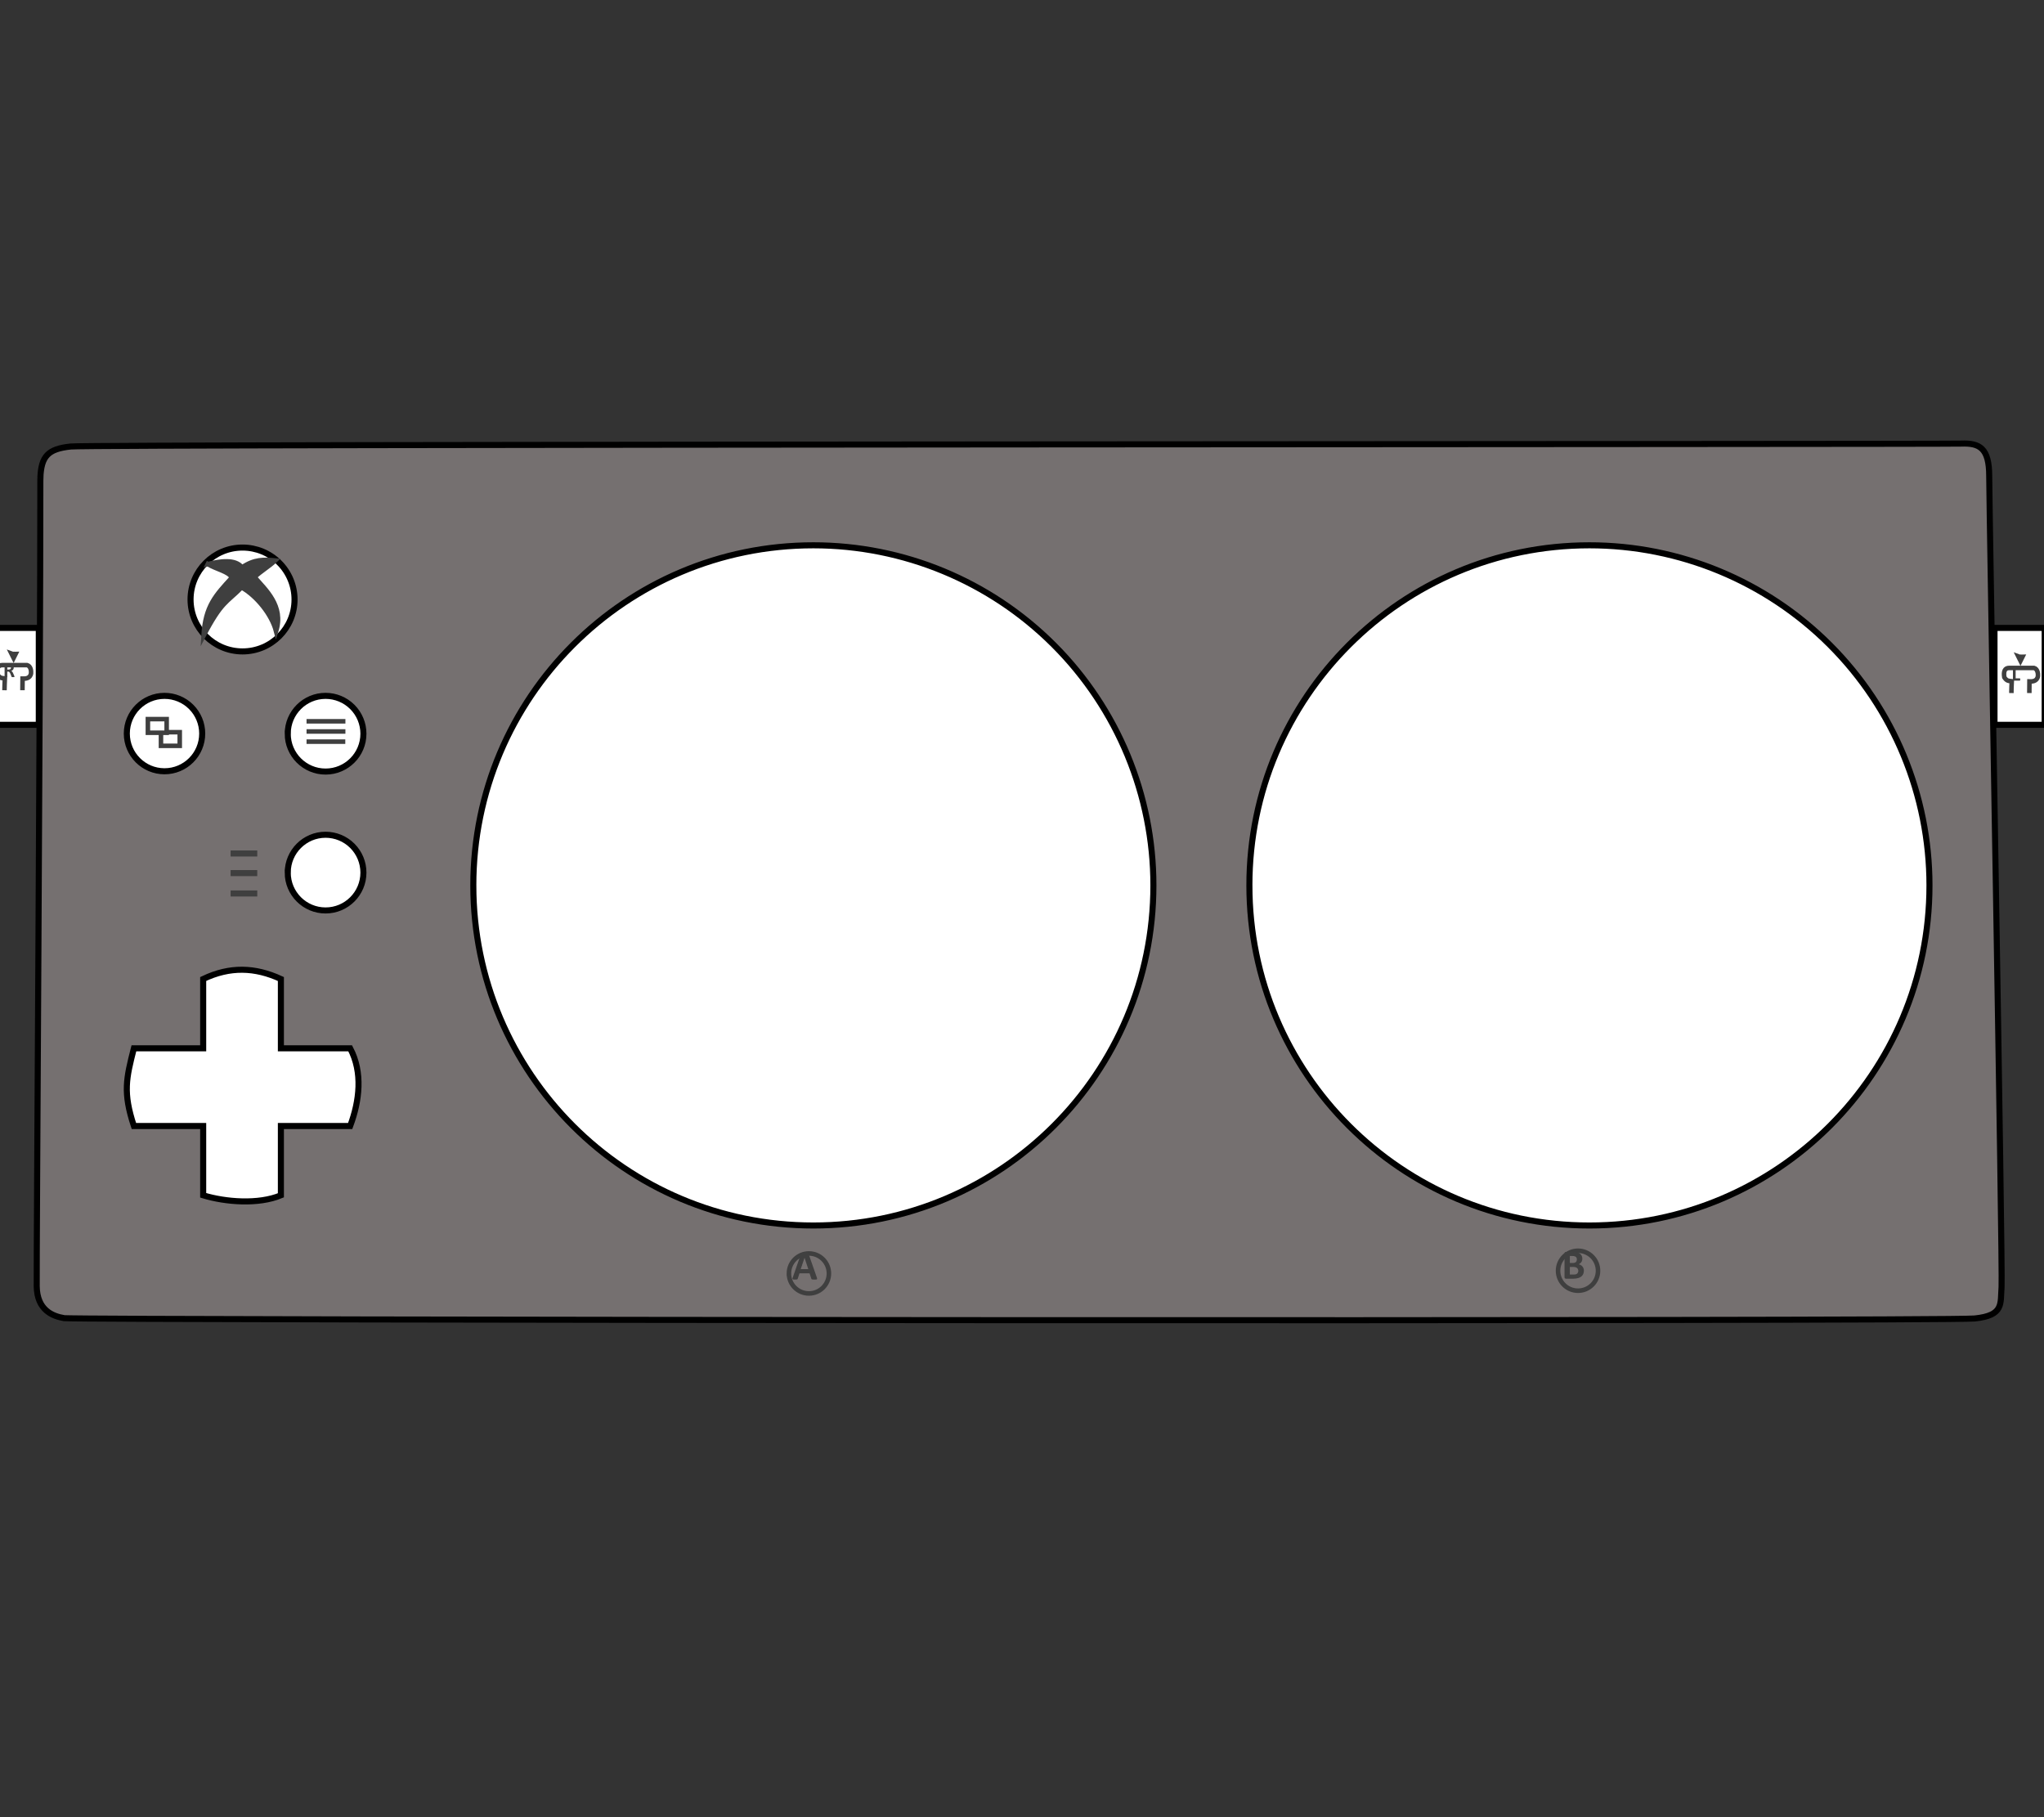 <svg version="1.1" viewBox="335 200 450 400" fill="none" stroke="none" stroke-linecap="square" stroke-miterlimit="10" xmlns:xlink="http://www.w3.org/1999/xlink" xmlns="http://www.w3.org/2000/svg">
    <rect x="335" y="200" width="450" height="400" fill="#333333" stroke="none"/>
    <clipPath id="p_1.0">
        <path d="m0 0l1122.52 0l0 793.701l-1122.52 0l0 -793.701z" clip-rule="nonzero"/>
    </clipPath>
    <g clip-path="url(#p_1.0)">
        <path fill="#000000" fill-opacity="0.0" d="m0 0l1122.52 0l0 793.701l-1122.52 0z" fill-rule="evenodd"/>
        <path fill="#000000" fill-opacity="0.0" d="m326.688 297.63l469.144 0l0 198.438l-469.144 0z" fill-rule="evenodd"/>
        <path fill="#757070"
              d="m343.883 305.296c0.16 -4.922 1.722 -6.486 6.69 -7.012c4.968 -0.525 412.036 -0.48 416.154 -0.64c4.118 -0.16 6.21 0.973 6.21 7.173c0 6.2 3.005 174.837 2.72 178.484c-0.285 3.647 0.58 6.263 -5.93 6.923c-6.509 0.66 -417.993 0.359 -420.594 -0.071c-2.601 -0.43 -5.975 -1.809 -6.05 -7.012c-0.075 -5.202 0.8 -131.581 0.8 -177.846z"
              fill-rule="evenodd"/>
        <path stroke="#000000" stroke-width="1.333" stroke-miterlimit="800.0" stroke-linecap="butt"
              d="m343.883 305.296c0.16 -4.922 1.722 -6.486 6.69 -7.012c4.968 -0.525 412.036 -0.48 416.154 -0.64c4.118 -0.16 6.21 0.973 6.21 7.173c0 6.2 3.005 174.837 2.72 178.484c-0.285 3.647 0.58 6.263 -5.93 6.923c-6.509 0.66 -417.993 0.359 -420.594 -0.071c-2.601 -0.43 -5.975 -1.809 -6.05 -7.012c-0.075 -5.202 0.8 -131.581 0.8 -177.846z"
              fill-rule="evenodd"/>
        <path id="aButton" fill="#ffffff" d="m439.204 394.893l0 0c0 -41.345 33.517 -74.862 74.862 -74.862l0 0c19.855 0 38.896 7.887 52.936 21.927c14.039 14.039 21.927 33.081 21.927 52.936l0 0c0 41.345 -33.517 74.862 -74.862 74.862l0 0c-41.345 0 -74.862 -33.517 -74.862 -74.862z" fill-rule="evenodd"/>
        <path stroke="#000000" stroke-width="1.333" stroke-miterlimit="800.0" stroke-linecap="butt" d="m439.204 394.893l0 0c0 -41.345 33.517 -74.862 74.862 -74.862l0 0c19.855 0 38.896 7.887 52.936 21.927c14.039 14.039 21.927 33.081 21.927 52.936l0 0c0 41.345 -33.517 74.862 -74.862 74.862l0 0c-41.345 0 -74.862 -33.517 -74.862 -74.862z" fill-rule="evenodd"/>
        <path id="bButton" fill="#ffffff" d="m610.061 394.893l0 0c0 -41.345 33.517 -74.862 74.862 -74.862l0 0c19.855 0 38.896 7.887 52.936 21.927c14.039 14.039 21.927 33.081 21.927 52.936l0 0c0 41.345 -33.517 74.862 -74.862 74.862l0 0c-41.345 0 -74.862 -33.517 -74.862 -74.862z" fill-rule="evenodd"/>
        <path stroke="#000000" stroke-width="1.333" stroke-miterlimit="800.0" stroke-linecap="butt" d="m610.061 394.893l0 0c0 -41.345 33.517 -74.862 74.862 -74.862l0 0c19.855 0 38.896 7.887 52.936 21.927c14.039 14.039 21.927 33.081 21.927 52.936l0 0c0 41.345 -33.517 74.862 -74.862 74.862l0 0c-41.345 0 -74.862 -33.517 -74.862 -74.862z" fill-rule="evenodd"/>
        <path id="xboxButton" fill="#ffffff" d="m376.951 331.959l0 0c0 -6.313 5.125 -11.431 11.447 -11.431l0 0c3.036 0 5.948 1.204 8.094 3.348c2.147 2.144 3.353 5.051 3.353 8.083l0 0c0 6.313 -5.125 11.431 -11.447 11.431l0 0c-6.322 0 -11.447 -5.118 -11.447 -11.431z" fill-rule="evenodd"/>
        <path stroke="#000000" stroke-width="1.333" stroke-miterlimit="800.0" stroke-linecap="butt" d="m376.951 331.959l0 0c0 -6.313 5.125 -11.431 11.447 -11.431l0 0c3.036 0 5.948 1.204 8.094 3.348c2.147 2.144 3.353 5.051 3.353 8.083l0 0c0 6.313 -5.125 11.431 -11.447 11.431l0 0c-6.322 0 -11.447 -5.118 -11.447 -11.431z" fill-rule="evenodd"/>
        <path fill="#3f3f3f"
              d="m380.745 324.172c2.627 -0.659 6.065 -1.201 7.542 0.722c2.718 -1.86 4.844 -1.757 7.327 -1.52c-1.449 1.365 -3.114 2.292 -4.563 3.658c2.376 2.754 6.507 6.33 4.733 11.938c-0.966 -3.732 -4.304 -7.814 -7.587 -9.662c-3.389 3.43 -4.38 3.033 -8.389 10.663c0.378 -6.591 2.672 -8.937 6.224 -12.825c-0.63 -1.336 -3.454 -1.837 -5.286 -2.974z"
              fill-rule="evenodd"/>
        <path stroke="#3f3f3f" stroke-width="1.0" stroke-miterlimit="800.0" stroke-linecap="butt"
              d="m380.745 324.172c2.627 -0.659 6.065 -1.201 7.542 0.722c2.718 -1.86 4.844 -1.757 7.327 -1.52c-1.449 1.365 -3.114 2.292 -4.563 3.658c2.376 2.754 6.507 6.33 4.733 11.938c-0.966 -3.732 -4.304 -7.814 -7.587 -9.662c-3.389 3.43 -4.38 3.033 -8.389 10.663c0.378 -6.591 2.672 -8.937 6.224 -12.825c-0.63 -1.336 -3.454 -1.837 -5.286 -2.974z"
              fill-rule="evenodd"/>
        <path id="backButton" fill="#ffffff" d="m362.918 361.473l0 0c0 -4.584 3.716 -8.3 8.3 -8.3l0 0c2.201 0 4.312 0.874 5.869 2.431c1.557 1.557 2.431 3.668 2.431 5.869l0 0c0 4.584 -3.716 8.3 -8.3 8.3l0 0c-4.584 0 -8.3 -3.716 -8.3 -8.3z" fill-rule="evenodd"/>
        <path stroke="#000000" stroke-width="1.333" stroke-miterlimit="800.0" stroke-linecap="butt" d="m362.918 361.473l0 0c0 -4.584 3.716 -8.3 8.3 -8.3l0 0c2.201 0 4.312 0.874 5.869 2.431c1.557 1.557 2.431 3.668 2.431 5.869l0 0c0 4.584 -3.716 8.3 -8.3 8.3l0 0c-4.584 0 -8.3 -3.716 -8.3 -8.3z" fill-rule="evenodd"/>
        <path id="backButton" fill="#ffffff" d="m370.438 361.173l4.133 0l0 3.0l-4.133 0z" fill-rule="evenodd"/>
        <path stroke="#3f3f3f" stroke-width="1.0" stroke-miterlimit="800.0" stroke-linecap="butt" d="m370.438 361.173l4.133 0l0 3.0l-4.133 0z" fill-rule="evenodd"/>
        <path id="backButton" fill="#ffffff" d="m367.558 358.293l4.133 0l0 3.0l-4.133 0z" fill-rule="evenodd"/>
        <path stroke="#3f3f3f" stroke-width="1.0" stroke-miterlimit="800.0" stroke-linecap="butt" d="m367.558 358.293l4.133 0l0 3.0l-4.133 0z" fill-rule="evenodd"/>
        <path id="startButton" fill="#ffffff" d="m398.346 361.505l0 0c0 -4.602 3.73 -8.332 8.332 -8.332l0 0c2.21 0 4.329 0.878 5.891 2.44c1.563 1.563 2.44 3.682 2.44 5.892l0 0c0 4.602 -3.73 8.332 -8.332 8.332l0 0c-4.602 0 -8.332 -3.73 -8.332 -8.332z" fill-rule="evenodd"/>
        <path stroke="#000000" stroke-width="1.333" stroke-miterlimit="800.0" stroke-linecap="butt" d="m398.346 361.505l0 0c0 -4.602 3.73 -8.332 8.332 -8.332l0 0c2.21 0 4.329 0.878 5.891 2.44c1.563 1.563 2.44 3.682 2.44 5.892l0 0c0 4.602 -3.73 8.332 -8.332 8.332l0 0c-4.602 0 -8.332 -3.73 -8.332 -8.332z" fill-rule="evenodd"/>
        <path fill="#000000" fill-opacity="0.0" d="m402.986 358.773l7.558 0" fill-rule="evenodd"/>
        <path stroke="#3f3f3f" stroke-width="1.0" stroke-miterlimit="800.0" stroke-linecap="butt" d="m402.986 358.773l7.558 0" fill-rule="evenodd"/>
        <path fill="#000000" fill-opacity="0.0" d="m402.986 361.013l7.558 0" fill-rule="evenodd"/>
        <path stroke="#3f3f3f" stroke-width="1.0" stroke-miterlimit="800.0" stroke-linecap="butt" d="m402.986 361.013l7.558 0" fill-rule="evenodd"/>
        <path fill="#000000" fill-opacity="0.0" d="m402.986 363.253l7.532 0" fill-rule="evenodd"/>
        <path stroke="#3f3f3f" stroke-width="1.0" stroke-miterlimit="800.0" stroke-linecap="butt" d="m402.986 363.253l7.532 0" fill-rule="evenodd"/>
        <path fill="#ffffff" d="m398.346 392.077l0 0c0 -4.602 3.73 -8.332 8.332 -8.332l0 0c2.21 0 4.329 0.878 5.891 2.44c1.563 1.563 2.44 3.682 2.44 5.892l0 0c0 4.602 -3.73 8.332 -8.332 8.332l0 0c-4.602 0 -8.332 -3.73 -8.332 -8.332z" fill-rule="evenodd"/>
        <path stroke="#000000" stroke-width="1.333" stroke-miterlimit="800.0" stroke-linecap="butt" d="m398.346 392.077l0 0c0 -4.602 3.73 -8.332 8.332 -8.332l0 0c2.21 0 4.329 0.878 5.891 2.44c1.563 1.563 2.44 3.682 2.44 5.892l0 0c0 4.602 -3.73 8.332 -8.332 8.332l0 0c-4.602 0 -8.332 -3.73 -8.332 -8.332z" fill-rule="evenodd"/>
        <path id="dpad" fill="#ffffff" d="m364.478 430.752l15.253 0l0 -15.253c5.89 -2.813 11.405 -2.625 17.108 0l0 15.253l15.253 0c2.815 5.327 2.063 11.593 0 17.108l-15.253 0l0 15.253c-4.952 2.065 -12.155 1.501 -17.108 0l0 -15.253l-15.253 0c-2.437 -7.391 -1.689 -10.468 0 -17.108z" fill-rule="evenodd"/>
        <path stroke="#000000" stroke-width="1.333" stroke-miterlimit="800.0" stroke-linecap="butt" d="m364.478 430.752l15.253 0l0 -15.253c5.89 -2.813 11.405 -2.625 17.108 0l0 15.253l15.253 0c2.815 5.327 2.063 11.593 0 17.108l-15.253 0l0 15.253c-4.952 2.065 -12.155 1.501 -17.108 0l0 -15.253l-15.253 0c-2.437 -7.391 -1.689 -10.468 0 -17.108z" fill-rule="evenodd"/>
        <path fill="#000000" fill-opacity="0.0" d="m386.438 387.87l4.535 0" fill-rule="evenodd"/>
        <path stroke="#3f3f3f" stroke-width="1.333" stroke-miterlimit="800.0" stroke-linecap="butt" d="m386.438 387.87l4.535 0" fill-rule="evenodd"/>
        <path fill="#000000" fill-opacity="0.0" d="m386.438 392.19l4.533 0" fill-rule="evenodd"/>
        <path stroke="#3f3f3f" stroke-width="1.333" stroke-miterlimit="800.0" stroke-linecap="butt" d="m386.438 392.19l4.533 0" fill-rule="evenodd"/>
        <path fill="#000000" fill-opacity="0.0" d="m386.438 396.67l4.535 0" fill-rule="evenodd"/>
        <path stroke="#3f3f3f" stroke-width="1.333" stroke-miterlimit="800.0" stroke-linecap="butt" d="m386.438 396.67l4.535 0" fill-rule="evenodd"/>
        <path fill="#757070" d="m508.683 480.313l0 0c0 -2.432 1.972 -4.403 4.404 -4.403l0 0c1.168 0 2.288 0.464 3.114 1.29c0.826 0.826 1.29 1.946 1.29 3.113l0 0c0 2.432 -1.972 4.403 -4.404 4.403l0 0c-2.432 0 -4.404 -1.971 -4.404 -4.403z" fill-rule="evenodd"/>
        <path stroke="#3f3f3f" stroke-width="1.0" stroke-miterlimit="800.0" stroke-linecap="butt" d="m508.683 480.313l0 0c0 -2.432 1.972 -4.403 4.404 -4.403l0 0c1.168 0 2.288 0.464 3.114 1.29c0.826 0.826 1.29 1.946 1.29 3.113l0 0c0 2.432 -1.972 4.403 -4.404 4.403l0 0c-2.432 0 -4.404 -1.971 -4.404 -4.403z" fill-rule="evenodd"/>
        <path fill="#000000" fill-opacity="0.0" d="m500.358 468.67l19.996 0l0 27.4l-19.996 0z" fill-rule="evenodd"/>
        <path fill="#404040"
              d="m514.827 481.177q0.062 0.172 0.062 0.266q0.016 0.094 -0.031 0.141q-0.047 0.047 -0.172 0.062q-0.125 0.016 -0.359 0.016q-0.234 0 -0.359 -0.016q-0.125 0 -0.203 -0.016q-0.062 -0.031 -0.094 -0.062q-0.016 -0.031 -0.047 -0.094l-0.391 -1.188l-2.219 0l-0.375 1.156q-0.016 0.062 -0.047 0.109q-0.016 0.031 -0.094 0.062q-0.062 0.031 -0.188 0.031q-0.109 0.016 -0.312 0.016q-0.203 0 -0.328 -0.016q-0.109 -0.016 -0.156 -0.062q-0.047 -0.062 -0.047 -0.156q0.016 -0.094 0.078 -0.25l1.812 -5.234q0.031 -0.078 0.062 -0.125q0.047 -0.047 0.125 -0.062q0.078 -0.031 0.219 -0.031q0.141 -0.016 0.375 -0.016q0.266 0 0.422 0.016q0.156 0 0.25 0.031q0.094 0.016 0.125 0.078q0.047 0.047 0.062 0.125l1.828 5.219zm-2.703 -4.312l0 0l-0.844 2.5l1.672 0l-0.828 -2.5z"
              fill-rule="nonzero"/>
        <path fill="#757070" d="m678.013 479.714l0 0c0 -2.43 1.97 -4.399 4.401 -4.399l0 0c1.167 0 2.286 0.464 3.112 1.289c0.825 0.825 1.289 1.944 1.289 3.111l0 0c0 2.43 -1.97 4.399 -4.401 4.399l0 0c-2.43 0 -4.401 -1.97 -4.401 -4.399z" fill-rule="evenodd"/>
        <path stroke="#3f3f3f" stroke-width="1.0" stroke-miterlimit="800.0" stroke-linecap="butt" d="m678.013 479.714l0 0c0 -2.43 1.97 -4.399 4.401 -4.399l0 0c1.167 0 2.286 0.464 3.112 1.289c0.825 0.825 1.289 1.944 1.289 3.111l0 0c0 2.43 -1.97 4.399 -4.401 4.399l0 0c-2.43 0 -4.401 -1.97 -4.401 -4.399z" fill-rule="evenodd"/>
        <path fill="#000000" fill-opacity="0.0" d="m669.798 468.51l19.98 0l0 27.378l-19.98 0z" fill-rule="evenodd"/>
        <path fill="#404040"
              d="m683.704 479.705q0 0.312 -0.094 0.578q-0.078 0.25 -0.234 0.453q-0.141 0.188 -0.359 0.328q-0.203 0.141 -0.469 0.234q-0.25 0.078 -0.547 0.125q-0.281 0.047 -0.641 0.047l-1.562 0q-0.156 0 -0.266 -0.078q-0.094 -0.094 -0.094 -0.297l0 -5.141q0 -0.203 0.094 -0.281q0.109 -0.094 0.266 -0.094l1.484 0q0.531 0 0.906 0.094q0.375 0.078 0.625 0.266q0.266 0.188 0.406 0.469q0.141 0.281 0.141 0.672q0 0.203 -0.062 0.406q-0.047 0.188 -0.156 0.344q-0.109 0.141 -0.266 0.266q-0.141 0.125 -0.344 0.188q0.25 0.047 0.453 0.172q0.219 0.109 0.375 0.297q0.172 0.172 0.25 0.422q0.094 0.234 0.094 0.531zm-1.547 -2.484q0 -0.172 -0.062 -0.312q-0.047 -0.141 -0.156 -0.234q-0.109 -0.094 -0.281 -0.141q-0.156 -0.062 -0.438 -0.062l-0.609 0l0 1.531l0.672 0q0.266 0 0.422 -0.062q0.156 -0.062 0.25 -0.156q0.109 -0.109 0.156 -0.25q0.047 -0.156 0.047 -0.312zm0.312 2.531q0 -0.219 -0.078 -0.375q-0.062 -0.156 -0.203 -0.266q-0.125 -0.109 -0.328 -0.172q-0.203 -0.062 -0.531 -0.062l-0.719 0l0 1.672l0.875 0q0.25 0 0.422 -0.047q0.172 -0.047 0.297 -0.141q0.125 -0.109 0.188 -0.266q0.078 -0.156 0.078 -0.344z"
              fill-rule="nonzero"/>
        <path id= "rightStick" fill="#ffffff" d="m332.541 338.216l11.0 0l0 21.333l-11.0 0z" fill-rule="evenodd"/>
        <path stroke="#000000" stroke-width="1.333" stroke-miterlimit="800.0" stroke-linecap="butt" d="m332.541 338.216l11.0 0l0 21.333l-11.0 0z" fill-rule="evenodd"/>
        <path id= "leftStick" fill="#ffffff" d="m774.102 338.216l11.048 0l0 21.333l-11.048 0z" fill-rule="evenodd"/>
        <path stroke="#000000" stroke-width="1.333" stroke-miterlimit="800.0" stroke-linecap="butt" d="m774.102 338.216l11.048 0l0 21.333l-11.048 0z" fill-rule="evenodd"/>
        <path fill="#3f3f3f" d="m337.809 344.087l0.187 0.375l0.187 -0.375c-0.063 -3.9672852E-4 -0.098 0.091 -0.194 0.082c-0.091 0.007 -0.111 -0.06 -0.18 -0.082z" fill-rule="evenodd"/>
        <path stroke="#3f3f3f" stroke-width="1.333" stroke-miterlimit="800.0" stroke-linecap="butt" d="m337.809 344.087l0.187 0.375l0.187 -0.375c-0.063 -3.9672852E-4 -0.098 0.091 -0.194 0.082c-0.091 0.007 -0.111 -0.06 -0.18 -0.082z" fill-rule="evenodd"/>
        <path fill="#000000" fill-opacity="0.0" d="m335.998 351.437c0.023 -1.3 0.013 -0.318 0.076 -2.102c-0.767 -0.088 -1.096 -0.055 -1.642 -0.859c-0.209 -1.278 0.085 -2.054 1.046 -2.068l5.487 0c0.797 0.209 0.925 1.28 0.872 1.781c-0.179 1.22 -1.318 1.212 -1.87 1.194c-0.005 1.035 -0.017 0.963 -0.022 2.049" fill-rule="evenodd"/>
        <path stroke="#3f3f3f" stroke-width="1.0" stroke-miterlimit="800.0" stroke-linecap="butt"
              d="m335.998 351.437c0.023 -1.3 0.013 -0.318 0.076 -2.102c-0.767 -0.088 -1.096 -0.055 -1.642 -0.859c-0.209 -1.278 0.085 -2.054 1.046 -2.068l5.487 0c0.797 0.209 0.925 1.28 0.872 1.781c-0.179 1.22 -1.318 1.212 -1.87 1.194c-0.005 1.035 -0.017 0.963 -0.022 2.049" fill-rule="evenodd"/>
        <path fill="#000000" fill-opacity="0.0" d="m326.688 340.557l26.998 0l0 18.096l-26.998 0z" fill-rule="evenodd"/>
        <path fill="#404040"
              d="m338.188 348.959q0 0.031 -0.016 0.047q0 0.016 -0.031 0.031q-0.031 0 -0.109 0q-0.062 0.016 -0.172 0.016q-0.094 0 -0.156 -0.016q-0.047 0 -0.094 0q-0.031 -0.016 -0.047 -0.031q0 -0.031 -0.016 -0.062l-0.266 -0.656q-0.047 -0.109 -0.094 -0.188q-0.047 -0.094 -0.109 -0.141q-0.047 -0.062 -0.125 -0.094q-0.062 -0.031 -0.156 -0.031l-0.188 0l0 1.125q0 0.016 -0.016 0.047q-0.016 0.016 -0.047 0.031q-0.031 0 -0.094 0q-0.062 0.016 -0.141 0.016q-0.094 0 -0.156 -0.016q-0.047 0 -0.094 0q-0.031 -0.016 -0.047 -0.031q0 -0.031 0 -0.047l0 -2.672q0 -0.109 0.047 -0.141q0.047 -0.047 0.125 -0.047l0.766 0q0.109 0 0.188 0q0.078 0 0.141 0.016q0.172 0.016 0.312 0.078q0.141 0.062 0.234 0.172q0.109 0.094 0.156 0.234q0.047 0.125 0.047 0.297q0 0.156 -0.031 0.281q-0.031 0.109 -0.109 0.219q-0.078 0.094 -0.188 0.172q-0.094 0.062 -0.234 0.094q0.062 0.031 0.125 0.078q0.062 0.047 0.109 0.125q0.047 0.062 0.094 0.141q0.047 0.078 0.094 0.188l0.25 0.578q0.031 0.094 0.031 0.141q0.016 0.031 0.016 0.047zm-0.766 -2.0q0 -0.141 -0.078 -0.234q-0.062 -0.109 -0.203 -0.141q-0.047 -0.016 -0.109 -0.016q-0.047 -0.016 -0.156 -0.016l-0.266 0l0 0.828l0.297 0q0.125 0 0.219 -0.031q0.109 -0.031 0.172 -0.078q0.062 -0.062 0.094 -0.141q0.031 -0.078 0.031 -0.172z"
              fill-rule="nonzero"/>
        <path fill="#3f3f3f" d="m779.638 344.708l0.187 0.375l0.187 -0.375c-0.063 -4.272461E-4 -0.098 0.091 -0.194 0.082c-0.091 0.007 -0.111 -0.06 -0.18 -0.082z" fill-rule="evenodd"/>
        <path stroke="#3f3f3f" stroke-width="1.333" stroke-miterlimit="800.0" stroke-linecap="butt" d="m779.638 344.708l0.187 0.375l0.187 -0.375c-0.063 -4.272461E-4 -0.098 0.091 -0.194 0.082c-0.091 0.007 -0.111 -0.06 -0.18 -0.082z" fill-rule="evenodd"/>
        <path fill="#000000" fill-opacity="0.0" d="m777.828 352.057c0.023 -1.3 0.013 -0.318 0.076 -2.102c-0.767 -0.088 -1.096 -0.055 -1.642 -0.859c-0.209 -1.278 0.085 -2.054 1.046 -2.068l5.487 0c0.797 0.209 0.925 1.28 0.872 1.781c-0.179 1.22 -1.318 1.212 -1.87 1.194c-0.005 1.035 -0.017 0.963 -0.022 2.049" fill-rule="evenodd"/>
        <path stroke="#3f3f3f" stroke-width="1.0" stroke-miterlimit="800.0" stroke-linecap="butt"
              d="m777.828 352.057c0.023 -1.3 0.013 -0.318 0.076 -2.102c-0.767 -0.088 -1.096 -0.055 -1.642 -0.859c-0.209 -1.278 0.085 -2.054 1.046 -2.068l5.487 0c0.797 0.209 0.925 1.28 0.872 1.781c-0.179 1.22 -1.318 1.212 -1.87 1.194c-0.005 1.035 -0.017 0.963 -0.022 2.049" fill-rule="evenodd"/>
        <path fill="#000000" fill-opacity="0.0" d="m768.834 341.338l26.998 0l0 18.096l-26.998 0z" fill-rule="evenodd"/>
        <path fill="#404040"
              d="m779.772 349.568q0 0.062 -0.016 0.109q0 0.047 -0.016 0.078q0 0.031 -0.016 0.047q-0.016 0.016 -0.047 0.016l-1.344 0q-0.078 0 -0.125 -0.047q-0.047 -0.047 -0.047 -0.141l0 -2.672q0 -0.031 0 -0.047q0.016 -0.016 0.047 -0.016q0.047 -0.016 0.094 -0.016q0.062 -0.016 0.156 -0.016q0.078 0 0.141 0.016q0.062 0 0.094 0.016q0.031 0 0.047 0.016q0.016 0.016 0.016 0.047l0 2.359l0.922 0q0.031 0 0.047 0.016q0.016 0.016 0.016 0.047q0.016 0.031 0.016 0.078q0.016 0.047 0.016 0.109z"
              fill-rule="nonzero"/>
    </g>
    <svg version="1.1" width="500" height="100" fill="none" stroke="none" stroke-linecap="square" stroke-miterlimit="10" xmlns:xlink="http://www.w3.org/1999/xlink" xmlns="http://www.w3.org/2000/svg">
        <clipPath id="p_1.0">
            <path d="m0 0l1122.52 0l0 793.701l-1122.52 0l0 -793.701z" clip-rule="nonzero"/>
        </clipPath>
        <g clip-path="url(#p_1.0)">
            <path fill="#000000" fill-opacity="0.0" d="m0 0l1122.52 0l0 793.701l-1122.52 0z" fill-rule="evenodd"/>
            <path fill="#000000" fill-opacity="0.0" d="m307.442 376.264l507.635 0l0 41.173l-507.635 0z" fill-rule="evenodd"/>
            <path fill="#757070" d="m307.442 376.264l507.636 0l0 40.0l-507.636 0z" fill-rule="evenodd"/>
            <path stroke="#000000" stroke-width="1.333" stroke-miterlimit="800.0" stroke-linecap="butt" d="m307.442 376.264l507.636 0l0 40.0l-507.636 0z" fill-rule="evenodd"/>
            <path fill="#ffffff" d="m323.922 398.177l0 0c0 -3.443 2.791 -6.233 6.233 -6.233l0 0c1.653 0 3.239 0.657 4.408 1.826c1.169 1.169 1.826 2.754 1.826 4.408l0 0c0 3.443 -2.791 6.233 -6.233 6.233l0 0c-3.443 0 -6.233 -2.791 -6.233 -6.233z" fill-rule="evenodd"/>
            <path stroke="#000000" stroke-width="1.333" stroke-miterlimit="800.0" stroke-linecap="butt" d="m323.922 398.177l0 0c0 -3.443 2.791 -6.233 6.233 -6.233l0 0c1.653 0 3.239 0.657 4.408 1.826c1.169 1.169 1.826 2.754 1.826 4.408l0 0c0 3.443 -2.791 6.233 -6.233 6.233l0 0c-3.443 0 -6.233 -2.791 -6.233 -6.233z" fill-rule="evenodd"/>
            <path id= "yButton" fill="#ffffff" d="m349.682 396.584l0 0c0 -2.121 1.719 -3.84 3.84 -3.84l0 0c1.018 0 1.995 0.405 2.715 1.125c0.72 0.72 1.125 1.697 1.125 2.715l0 0c0 2.121 -1.719 3.84 -3.84 3.84l0 0c-2.121 0 -3.84 -1.719 -3.84 -3.84z" fill-rule="evenodd"/>
            <path stroke="#000000" stroke-width="1.333" stroke-miterlimit="800.0" stroke-linecap="butt" d="m349.682 396.584l0 0c0 -2.121 1.719 -3.84 3.84 -3.84l0 0c1.018 0 1.995 0.405 2.715 1.125c0.72 0.72 1.125 1.697 1.125 2.715l0 0c0 2.121 -1.719 3.84 -3.84 3.84l0 0c-2.121 0 -3.84 -1.719 -3.84 -3.84z" fill-rule="evenodd"/>
            <path  id= "xButton" fill="#ffffff" d="m371.602 396.584l0 0c0 -2.121 1.719 -3.84 3.84 -3.84l0 0c1.018 0 1.995 0.405 2.715 1.125c0.72 0.72 1.125 1.697 1.125 2.715l0 0c0 2.121 -1.719 3.84 -3.84 3.84l0 0c-2.121 0 -3.84 -1.719 -3.84 -3.84z" fill-rule="evenodd"/>
            <path stroke="#000000" stroke-width="1.333" stroke-miterlimit="800.0" stroke-linecap="butt" d="m371.602 396.584l0 0c0 -2.121 1.719 -3.84 3.84 -3.84l0 0c1.018 0 1.995 0.405 2.715 1.125c0.72 0.72 1.125 1.697 1.125 2.715l0 0c0 2.121 -1.719 3.84 -3.84 3.84l0 0c-2.121 0 -3.84 -1.719 -3.84 -3.84z" fill-rule="evenodd"/>
            <path  id= "bButton" fill="#ffffff" d="m393.522 396.577l0 0c0 -2.117 1.716 -3.833 3.833 -3.833l0 0c1.017 0 1.992 0.404 2.711 1.123c0.719 0.719 1.123 1.694 1.123 2.711l0 0c0 2.117 -1.716 3.833 -3.833 3.833l0 0c-2.117 0 -3.833 -1.716 -3.833 -3.833z" fill-rule="evenodd"/>
            <path stroke="#000000" stroke-width="1.333" stroke-miterlimit="800.0" stroke-linecap="butt" d="m393.522 396.577l0 0c0 -2.117 1.716 -3.833 3.833 -3.833l0 0c1.017 0 1.992 0.404 2.711 1.123c0.719 0.719 1.123 1.694 1.123 2.711l0 0c0 2.117 -1.716 3.833 -3.833 3.833l0 0c-2.117 0 -3.833 -1.716 -3.833 -3.833z" fill-rule="evenodd"/>
            <path  id= "aButton" fill="#ffffff" d="m415.602 396.577l0 0c0 -2.117 1.716 -3.833 3.833 -3.833l0 0c1.017 0 1.992 0.404 2.711 1.123c0.719 0.719 1.123 1.694 1.123 2.711l0 0c0 2.117 -1.716 3.833 -3.833 3.833l0 0c-2.117 0 -3.833 -1.716 -3.833 -3.833z" fill-rule="evenodd"/>
            <path stroke="#000000" stroke-width="1.333" stroke-miterlimit="800.0" stroke-linecap="butt" d="m415.602 396.577l0 0c0 -2.117 1.716 -3.833 3.833 -3.833l0 0c1.017 0 1.992 0.404 2.711 1.123c0.719 0.719 1.123 1.694 1.123 2.711l0 0c0 2.117 -1.716 3.833 -3.833 3.833l0 0c-2.117 0 -3.833 -1.716 -3.833 -3.833z" fill-rule="evenodd"/>
            <path  id= "rightStickClick" fill="#ffffff" d="m437.362 396.577l0 0c0 -2.117 1.716 -3.833 3.833 -3.833l0 0c1.017 0 1.992 0.404 2.711 1.123c0.719 0.719 1.123 1.694 1.123 2.711l0 0c0 2.117 -1.716 3.833 -3.833 3.833l0 0c-2.117 0 -3.833 -1.716 -3.833 -3.833z" fill-rule="evenodd"/>
            <path stroke="#000000" stroke-width="1.333" stroke-miterlimit="800.0" stroke-linecap="butt" d="m437.362 396.577l0 0c0 -2.117 1.716 -3.833 3.833 -3.833l0 0c1.017 0 1.992 0.404 2.711 1.123c0.719 0.719 1.123 1.694 1.123 2.711l0 0c0 2.117 -1.716 3.833 -3.833 3.833l0 0c-2.117 0 -3.833 -1.716 -3.833 -3.833z" fill-rule="evenodd"/>
            <path  id= "rightBumper" fill="#ffffff" d="m459.442 396.577l0 0c0 -2.117 1.716 -3.833 3.833 -3.833l0 0c1.017 0 1.992 0.404 2.711 1.123c0.719 0.719 1.123 1.694 1.123 2.711l0 0c0 2.117 -1.716 3.833 -3.833 3.833l0 0c-2.117 0 -3.833 -1.716 -3.833 -3.833z" fill-rule="evenodd"/>
            <path stroke="#000000" stroke-width="1.333" stroke-miterlimit="800.0" stroke-linecap="butt" d="m459.442 396.577l0 0c0 -2.117 1.716 -3.833 3.833 -3.833l0 0c1.017 0 1.992 0.404 2.711 1.123c0.719 0.719 1.123 1.694 1.123 2.711l0 0c0 2.117 -1.716 3.833 -3.833 3.833l0 0c-2.117 0 -3.833 -1.716 -3.833 -3.833z" fill-rule="evenodd"/>
            <path  id= "rightTrigger" fill="#ffffff" d="m481.362 396.417l0 0c0 -2.117 1.716 -3.833 3.833 -3.833l0 0c1.017 0 1.992 0.404 2.711 1.123c0.719 0.719 1.123 1.694 1.123 2.711l0 0c0 2.117 -1.716 3.833 -3.833 3.833l0 0c-2.117 0 -3.833 -1.716 -3.833 -3.833z" fill-rule="evenodd"/>
            <path stroke="#000000" stroke-width="1.333" stroke-miterlimit="800.0" stroke-linecap="butt" d="m481.362 396.417l0 0c0 -2.117 1.716 -3.833 3.833 -3.833l0 0c1.017 0 1.992 0.404 2.711 1.123c0.719 0.719 1.123 1.694 1.123 2.711l0 0c0 2.117 -1.716 3.833 -3.833 3.833l0 0c-2.117 0 -3.833 -1.716 -3.833 -3.833z" fill-rule="evenodd"/>
            <path  id= "leftTrigger" fill="#ffffff" d="m503.442 396.577l0 0c0 -2.117 1.716 -3.833 3.833 -3.833l0 0c1.017 0 1.992 0.404 2.711 1.123c0.719 0.719 1.123 1.694 1.123 2.711l0 0c0 2.117 -1.716 3.833 -3.833 3.833l0 0c-2.117 0 -3.833 -1.716 -3.833 -3.833z" fill-rule="evenodd"/>
            <path stroke="#000000" stroke-width="1.333" stroke-miterlimit="800.0" stroke-linecap="butt" d="m503.442 396.577l0 0c0 -2.117 1.716 -3.833 3.833 -3.833l0 0c1.017 0 1.992 0.404 2.711 1.123c0.719 0.719 1.123 1.694 1.123 2.711l0 0c0 2.117 -1.716 3.833 -3.833 3.833l0 0c-2.117 0 -3.833 -1.716 -3.833 -3.833z" fill-rule="evenodd"/>
            <path  id= "startButton" fill="#ffffff" d="m525.362 396.577l0 0c0 -2.117 1.716 -3.833 3.833 -3.833l0 0c1.017 0 1.992 0.404 2.711 1.123c0.719 0.719 1.123 1.694 1.123 2.711l0 0c0 2.117 -1.716 3.833 -3.833 3.833l0 0c-2.117 0 -3.833 -1.716 -3.833 -3.833z" fill-rule="evenodd"/>
            <path stroke="#000000" stroke-width="1.333" stroke-miterlimit="800.0" stroke-linecap="butt" d="m525.362 396.577l0 0c0 -2.117 1.716 -3.833 3.833 -3.833l0 0c1.017 0 1.992 0.404 2.711 1.123c0.719 0.719 1.123 1.694 1.123 2.711l0 0c0 2.117 -1.716 3.833 -3.833 3.833l0 0c-2.117 0 -3.833 -1.716 -3.833 -3.833z" fill-rule="evenodd"/>
            <path  id= "backButton" fill="#ffffff" d="m547.282 396.577l0 0c0 -2.117 1.716 -3.833 3.833 -3.833l0 0c1.017 0 1.992 0.404 2.711 1.123c0.719 0.719 1.123 1.694 1.123 2.711l0 0c0 2.117 -1.716 3.833 -3.833 3.833l0 0c-2.117 0 -3.833 -1.716 -3.833 -3.833z" fill-rule="evenodd"/>
            <path stroke="#000000" stroke-width="1.333" stroke-miterlimit="800.0" stroke-linecap="butt" d="m547.282 396.577l0 0c0 -2.117 1.716 -3.833 3.833 -3.833l0 0c1.017 0 1.992 0.404 2.711 1.123c0.719 0.719 1.123 1.694 1.123 2.711l0 0c0 2.117 -1.716 3.833 -3.833 3.833l0 0c-2.117 0 -3.833 -1.716 -3.833 -3.833z" fill-rule="evenodd"/>
            <path  id= "" fill="#ffffff" d="m569.202 396.577l0 0c0 -2.117 1.716 -3.833 3.833 -3.833l0 0c1.017 0 1.992 0.404 2.711 1.123c0.719 0.719 1.123 1.694 1.123 2.711l0 0c0 2.117 -1.716 3.833 -3.833 3.833l0 0c-2.117 0 -3.833 -1.716 -3.833 -3.833z" fill-rule="evenodd"/>
            <path stroke="#000000" stroke-width="1.333" stroke-miterlimit="800.0" stroke-linecap="butt" d="m569.202 396.577l0 0c0 -2.117 1.716 -3.833 3.833 -3.833l0 0c1.017 0 1.992 0.404 2.711 1.123c0.719 0.719 1.123 1.694 1.123 2.711l0 0c0 2.117 -1.716 3.833 -3.833 3.833l0 0c-2.117 0 -3.833 -1.716 -3.833 -3.833z" fill-rule="evenodd"/>
            <path  id= "" fill="#ffffff" d="m591.122 396.577l0 0c0 -2.117 1.716 -3.833 3.833 -3.833l0 0c1.017 0 1.992 0.404 2.711 1.123c0.719 0.719 1.123 1.694 1.123 2.711l0 0c0 2.117 -1.716 3.833 -3.833 3.833l0 0c-2.117 0 -3.833 -1.716 -3.833 -3.833z" fill-rule="evenodd"/>
            <path stroke="#000000" stroke-width="1.333" stroke-miterlimit="800.0" stroke-linecap="butt" d="m591.122 396.577l0 0c0 -2.117 1.716 -3.833 3.833 -3.833l0 0c1.017 0 1.992 0.404 2.711 1.123c0.719 0.719 1.123 1.694 1.123 2.711l0 0c0 2.117 -1.716 3.833 -3.833 3.833l0 0c-2.117 0 -3.833 -1.716 -3.833 -3.833z" fill-rule="evenodd"/>
            <path  id= "xboxButton" fill="#ffffff" d="m613.202 396.577l0 0c0 -2.117 1.716 -3.833 3.833 -3.833l0 0c1.017 0 1.992 0.404 2.711 1.123c0.719 0.719 1.123 1.694 1.123 2.711l0 0c0 2.117 -1.716 3.833 -3.833 3.833l0 0c-2.117 0 -3.833 -1.716 -3.833 -3.833z" fill-rule="evenodd"/>
            <path stroke="#000000" stroke-width="1.333" stroke-miterlimit="800.0" stroke-linecap="butt" d="m613.202 396.577l0 0c0 -2.117 1.716 -3.833 3.833 -3.833l0 0c1.017 0 1.992 0.404 2.711 1.123c0.719 0.719 1.123 1.694 1.123 2.711l0 0c0 2.117 -1.716 3.833 -3.833 3.833l0 0c-2.117 0 -3.833 -1.716 -3.833 -3.833z" fill-rule="evenodd"/>
            <path  id= "leftBumper" fill="#ffffff" d="m634.962 396.577l0 0c0 -2.117 1.716 -3.833 3.833 -3.833l0 0c1.017 0 1.992 0.404 2.711 1.123c0.719 0.719 1.123 1.694 1.123 2.711l0 0c0 2.117 -1.716 3.833 -3.833 3.833l0 0c-2.117 0 -3.833 -1.716 -3.833 -3.833z" fill-rule="evenodd"/>
            <path stroke="#000000" stroke-width="1.333" stroke-miterlimit="800.0" stroke-linecap="butt" d="m634.962 396.577l0 0c0 -2.117 1.716 -3.833 3.833 -3.833l0 0c1.017 0 1.992 0.404 2.711 1.123c0.719 0.719 1.123 1.694 1.123 2.711l0 0c0 2.117 -1.716 3.833 -3.833 3.833l0 0c-2.117 0 -3.833 -1.716 -3.833 -3.833z" fill-rule="evenodd"/>
            <path  id= "leftStickClick" fill="#ffffff" d="m656.882 396.577l0 0c0 -2.117 1.716 -3.833 3.833 -3.833l0 0c1.017 0 1.992 0.404 2.711 1.123c0.719 0.719 1.123 1.694 1.123 2.711l0 0c0 2.117 -1.716 3.833 -3.833 3.833l0 0c-2.117 0 -3.833 -1.716 -3.833 -3.833z" fill-rule="evenodd"/>
            <path stroke="#000000" stroke-width="1.333" stroke-miterlimit="800.0" stroke-linecap="butt" d="m656.882 396.577l0 0c0 -2.117 1.716 -3.833 3.833 -3.833l0 0c1.017 0 1.992 0.404 2.711 1.123c0.719 0.719 1.123 1.694 1.123 2.711l0 0c0 2.117 -1.716 3.833 -3.833 3.833l0 0c-2.117 0 -3.833 -1.716 -3.833 -3.833z" fill-rule="evenodd"/>
            <path  id= "dpadRight" fill="#ffffff" d="m678.962 396.577l0 0c0 -2.117 1.716 -3.833 3.833 -3.833l0 0c1.017 0 1.992 0.404 2.711 1.123c0.719 0.719 1.123 1.694 1.123 2.711l0 0c0 2.117 -1.716 3.833 -3.833 3.833l0 0c-2.117 0 -3.833 -1.716 -3.833 -3.833z" fill-rule="evenodd"/>
            <path stroke="#000000" stroke-width="1.333" stroke-miterlimit="800.0" stroke-linecap="butt" d="m678.962 396.577l0 0c0 -2.117 1.716 -3.833 3.833 -3.833l0 0c1.017 0 1.992 0.404 2.711 1.123c0.719 0.719 1.123 1.694 1.123 2.711l0 0c0 2.117 -1.716 3.833 -3.833 3.833l0 0c-2.117 0 -3.833 -1.716 -3.833 -3.833z" fill-rule="evenodd"/>
            <path  id= "dpadUp" fill="#ffffff" d="m700.882 396.577l0 0c0 -2.117 1.716 -3.833 3.833 -3.833l0 0c1.017 0 1.992 0.404 2.711 1.123c0.719 0.719 1.123 1.694 1.123 2.711l0 0c0 2.117 -1.716 3.833 -3.833 3.833l0 0c-2.117 0 -3.833 -1.716 -3.833 -3.833z" fill-rule="evenodd"/>
            <path stroke="#000000" stroke-width="1.333" stroke-miterlimit="800.0" stroke-linecap="butt" d="m700.882 396.577l0 0c0 -2.117 1.716 -3.833 3.833 -3.833l0 0c1.017 0 1.992 0.404 2.711 1.123c0.719 0.719 1.123 1.694 1.123 2.711l0 0c0 2.117 -1.716 3.833 -3.833 3.833l0 0c-2.117 0 -3.833 -1.716 -3.833 -3.833z" fill-rule="evenodd"/>
            <path  id= "dpadDown" fill="#ffffff" d="m722.802 396.577l0 0c0 -2.117 1.716 -3.833 3.833 -3.833l0 0c1.017 0 1.992 0.404 2.711 1.123c0.719 0.719 1.123 1.694 1.123 2.711l0 0c0 2.117 -1.716 3.833 -3.833 3.833l0 0c-2.117 0 -3.833 -1.716 -3.833 -3.833z" fill-rule="evenodd"/>
            <path stroke="#000000" stroke-width="1.333" stroke-miterlimit="800.0" stroke-linecap="butt" d="m722.802 396.577l0 0c0 -2.117 1.716 -3.833 3.833 -3.833l0 0c1.017 0 1.992 0.404 2.711 1.123c0.719 0.719 1.123 1.694 1.123 2.711l0 0c0 2.117 -1.716 3.833 -3.833 3.833l0 0c-2.117 0 -3.833 -1.716 -3.833 -3.833z" fill-rule="evenodd"/>
            <path  id= "dpadLeft" fill="#ffffff" d="m744.882 396.577l0 0c0 -2.117 1.716 -3.833 3.833 -3.833l0 0c1.017 0 1.992 0.404 2.711 1.123c0.719 0.719 1.123 1.694 1.123 2.711l0 0c0 2.117 -1.716 3.833 -3.833 3.833l0 0c-2.117 0 -3.833 -1.716 -3.833 -3.833z" fill-rule="evenodd"/>
            <path stroke="#000000" stroke-width="1.333" stroke-miterlimit="800.0" stroke-linecap="butt" d="m744.882 396.577l0 0c0 -2.117 1.716 -3.833 3.833 -3.833l0 0c1.017 0 1.992 0.404 2.711 1.123c0.719 0.719 1.123 1.694 1.123 2.711l0 0c0 2.117 -1.716 3.833 -3.833 3.833l0 0c-2.117 0 -3.833 -1.716 -3.833 -3.833z" fill-rule="evenodd"/>
            <path fill="#757070" d="m787.122 399.15l0 0c0 -3.185 2.582 -5.767 5.767 -5.767l0 0c1.529 0 2.996 0.608 4.078 1.689c1.081 1.081 1.689 2.548 1.689 4.078l0 0c0 3.185 -2.582 5.767 -5.767 5.767l0 0c-3.185 0 -5.767 -2.582 -5.767 -5.767z" fill-rule="evenodd"/>
            <path stroke="#3f3f3f" stroke-width="1.333" stroke-miterlimit="800.0" stroke-linecap="butt" d="m787.122 399.15l0 0c0 -3.185 2.582 -5.767 5.767 -5.767l0 0c1.529 0 2.996 0.608 4.078 1.689c1.081 1.081 1.689 2.548 1.689 4.078l0 0c0 3.185 -2.582 5.767 -5.767 5.767l0 0c-3.185 0 -5.767 -2.582 -5.767 -5.767z" fill-rule="evenodd"/>
            <path fill="#757070" d="m762.322 394.714c0 -0.624 1.765 -2.13 2.392 -2.13l11.982 0c0.627 0 2.486 1.256 2.486 1.88l0 2.516c0 0.624 -1.985 2.38 -2.612 2.38l-11.477 0c-0.627 0 -2.644 -1.381 -2.644 -2.005l-0.126 -2.641z" fill-rule="evenodd"/>
            <path stroke="#3f3f3f" stroke-width="1.333" stroke-miterlimit="800.0" stroke-linecap="butt" d="m762.322 394.714c0 -0.624 1.765 -2.13 2.392 -2.13l11.982 0c0.627 0 2.486 1.256 2.486 1.88l0 2.516c0 0.624 -1.985 2.38 -2.612 2.38l-11.477 0c-0.627 0 -2.644 -1.381 -2.644 -2.005l-0.126 -2.641z" fill-rule="evenodd"/>
            <path fill="#000000" fill-opacity="0.0" d="m327.226 381.864c0.919 1.35 1.439 2.815 -0.105 4.733" fill-rule="evenodd"/>
            <path stroke="#3f3f3f" stroke-width="1.0" stroke-miterlimit="800.0" stroke-linecap="butt" d="m327.226 381.864c0.919 1.35 1.439 2.815 -0.105 4.733" fill-rule="evenodd"/>
            <path fill="#000000" fill-opacity="0.0" d="m328.941 381.864c0.919 1.35 1.439 2.815 -0.105 4.733" fill-rule="evenodd"/>
            <path stroke="#3f3f3f" stroke-width="1.0" stroke-miterlimit="800.0" stroke-linecap="butt" d="m328.941 381.864c0.919 1.35 1.439 2.815 -0.105 4.733" fill-rule="evenodd"/>
            <path fill="#000000" fill-opacity="0.0" d="m330.977 381.864c0.919 1.35 1.439 2.815 -0.105 4.733" fill-rule="evenodd"/>
            <path stroke="#3f3f3f" stroke-width="1.0" stroke-miterlimit="800.0" stroke-linecap="butt" d="m330.977 381.864c0.919 1.35 1.439 2.815 -0.105 4.733" fill-rule="evenodd"/>
            <path fill="#4472c4" d="m550.301 406.802l3.359 0l0 2.422l-3.359 0z" fill-rule="evenodd"/>
            <path stroke="#3f3f3f" stroke-width="1.0" stroke-miterlimit="800.0" stroke-linecap="butt" d="m550.301 406.802l3.359 0l0 2.422l-3.359 0z" fill-rule="evenodd"/>
            <path fill="#4472c4" d="m547.922 404.424l3.359 0l0 2.422l-3.359 0z" fill-rule="evenodd"/>
            <path stroke="#3f3f3f" stroke-width="1.0" stroke-miterlimit="800.0" stroke-linecap="butt" d="m547.922 404.424l3.359 0l0 2.422l-3.359 0z" fill-rule="evenodd"/>
            <path fill="#757070" d="m613.442 406.797l0 0c0 -1.841 1.492 -3.333 3.333 -3.333l0 0c0.884 0 1.732 0.351 2.357 0.976c0.625 0.625 0.976 1.473 0.976 2.357l0 0c0 1.841 -1.492 3.333 -3.333 3.333l0 0c-1.841 0 -3.333 -1.492 -3.333 -3.333z" fill-rule="evenodd"/>
            <path stroke="#000000" stroke-width="1.0" stroke-miterlimit="800.0" stroke-linecap="butt" d="m613.442 406.797l0 0c0 -1.841 1.492 -3.333 3.333 -3.333l0 0c0.884 0 1.732 0.351 2.357 0.976c0.625 0.625 0.976 1.473 0.976 2.357l0 0c0 1.841 -1.492 3.333 -3.333 3.333l0 0c-1.841 0 -3.333 -1.492 -3.333 -3.333z" fill-rule="evenodd"/>
            <path fill="#3f3f3f"
                  d="m614.82 404.659c0.673 -0.146 1.556 -0.255 1.955 0.256c0.685 -0.456 1.235 -0.41 1.879 -0.326c-0.362 0.34 -0.783 0.564 -1.145 0.904c0.639 0.734 1.739 1.697 1.332 3.132c-0.284 -0.974 -1.184 -2.061 -2.049 -2.569c-0.844 0.856 -1.104 0.744 -2.069 2.681c0.037 -1.702 0.608 -2.287 1.49 -3.261c-0.175 -0.351 -0.909 -0.507 -1.393 -0.818z"
                  fill-rule="evenodd"/>
            <path stroke="#3f3f3f" stroke-width="1.0" stroke-miterlimit="800.0" stroke-linecap="butt"
                  d="m614.82 404.659c0.673 -0.146 1.556 -0.255 1.955 0.256c0.685 -0.456 1.235 -0.41 1.879 -0.326c-0.362 0.34 -0.783 0.564 -1.145 0.904c0.639 0.734 1.739 1.697 1.332 3.132c-0.284 -0.974 -1.184 -2.061 -2.049 -2.569c-0.844 0.856 -1.104 0.744 -2.069 2.681c0.037 -1.702 0.608 -2.287 1.49 -3.261c-0.175 -0.351 -0.909 -0.507 -1.393 -0.818z"
                  fill-rule="evenodd"/>
            <path fill="#000000" fill-opacity="0.0" d="m525.522 404.584l6.425 0" fill-rule="evenodd"/>
            <path stroke="#3f3f3f" stroke-width="1.0" stroke-miterlimit="800.0" stroke-linecap="butt" d="m525.522 404.584l6.425 0" fill-rule="evenodd"/>
            <path fill="#000000" fill-opacity="0.0" d="m525.522 406.591l6.425 0" fill-rule="evenodd"/>
            <path stroke="#3f3f3f" stroke-width="1.0" stroke-miterlimit="800.0" stroke-linecap="butt" d="m525.522 406.591l6.425 0" fill-rule="evenodd"/>
            <path fill="#000000" fill-opacity="0.0" d="m525.522 408.741l6.368 0" fill-rule="evenodd"/>
            <path stroke="#3f3f3f" stroke-width="1.0" stroke-miterlimit="800.0" stroke-linecap="butt" d="m525.522 408.741l6.368 0" fill-rule="evenodd"/>
            <path fill="#757070" d="m415.245 406.688l0 0c0 -1.854 1.5 -3.358 3.35 -3.358l0 0c0.888 0 1.741 0.354 2.369 0.983c0.628 0.63 0.981 1.484 0.981 2.374l0 0c0 1.854 -1.5 3.358 -3.35 3.358l0 0c-1.85 0 -3.35 -1.503 -3.35 -3.358z" fill-rule="evenodd"/>
            <path stroke="#3f3f3f" stroke-width="1.0" stroke-miterlimit="800.0" stroke-linecap="butt" d="m415.245 406.688l0 0c0 -1.854 1.5 -3.358 3.35 -3.358l0 0c0.888 0 1.741 0.354 2.369 0.983c0.628 0.63 0.981 1.484 0.981 2.374l0 0c0 1.854 -1.5 3.358 -3.35 3.358l0 0c-1.85 0 -3.35 -1.503 -3.35 -3.358z" fill-rule="evenodd"/>
            <path fill="#000000" fill-opacity="0.0" d="m406.802 397.224l19.933 0l0 18.173l-19.933 0z" fill-rule="evenodd"/>
            <path fill="#404040"
                  d="m419.317 406.702q0.031 0.094 0.047 0.156q0.016 0.062 -0.031 0.094q-0.031 0.031 -0.109 0.031q-0.078 0.016 -0.219 0.016q-0.156 0 -0.234 0q-0.078 0 -0.125 -0.016q-0.047 -0.016 -0.062 -0.031q-0.016 -0.031 -0.031 -0.078l-0.25 -0.75l-1.438 0l-0.234 0.734q-0.016 0.047 -0.031 0.078q-0.016 0.016 -0.062 0.031q-0.047 0.016 -0.125 0.016q-0.062 0.016 -0.203 0.016q-0.125 0 -0.203 -0.016q-0.078 0 -0.109 -0.031q-0.031 -0.031 -0.031 -0.094q0.016 -0.062 0.062 -0.172l1.172 -3.359q0.016 -0.047 0.031 -0.078q0.031 -0.031 0.078 -0.047q0.047 -0.016 0.141 -0.016q0.094 -0.016 0.234 -0.016q0.172 0 0.281 0.016q0.109 0 0.156 0.016q0.062 0.016 0.078 0.047q0.031 0.031 0.047 0.094l1.172 3.359zm-1.734 -2.781l0 0l-0.547 1.609l1.078 0l-0.531 -1.609z"
                  fill-rule="nonzero"/>
            <path fill="#757070" d="m393.187 406.829l0 0c0 -1.839 1.488 -3.33 3.323 -3.33l0 0c0.881 0 1.727 0.351 2.35 0.975c0.623 0.625 0.973 1.471 0.973 2.355l0 0c0 1.839 -1.488 3.33 -3.323 3.33l0 0c-1.835 0 -3.323 -1.491 -3.323 -3.33z" fill-rule="evenodd"/>
            <path stroke="#3f3f3f" stroke-width="1.0" stroke-miterlimit="800.0" stroke-linecap="butt" d="m393.187 406.829l0 0c0 -1.839 1.488 -3.33 3.323 -3.33l0 0c0.881 0 1.727 0.351 2.35 0.975c0.623 0.625 0.973 1.471 0.973 2.355l0 0c0 1.839 -1.488 3.33 -3.323 3.33l0 0c-1.835 0 -3.323 -1.491 -3.323 -3.33z" fill-rule="evenodd"/>
            <path fill="#000000" fill-opacity="0.0" d="m384.882 397.704l19.933 0l0 18.168l-19.933 0z" fill-rule="evenodd"/>
            <path fill="#404040"
                  d="m397.038 406.323q0 0.203 -0.062 0.375q-0.047 0.156 -0.156 0.281q-0.094 0.125 -0.234 0.219q-0.125 0.094 -0.297 0.156q-0.156 0.047 -0.344 0.078q-0.188 0.031 -0.406 0.031l-1.016 0q-0.094 0 -0.172 -0.047q-0.062 -0.062 -0.062 -0.203l0 -3.297q0 -0.125 0.062 -0.188q0.078 -0.062 0.172 -0.062l0.953 0q0.344 0 0.578 0.062q0.25 0.062 0.406 0.188q0.172 0.109 0.266 0.297q0.094 0.172 0.094 0.422q0 0.141 -0.047 0.266q-0.031 0.109 -0.094 0.219q-0.062 0.094 -0.172 0.172q-0.094 0.078 -0.219 0.125q0.156 0.031 0.297 0.109q0.141 0.062 0.234 0.188q0.109 0.109 0.156 0.266q0.062 0.156 0.062 0.344zm-1.0 -1.594q0 -0.109 -0.031 -0.203q-0.031 -0.094 -0.109 -0.156q-0.062 -0.062 -0.172 -0.094q-0.109 -0.031 -0.281 -0.031l-0.391 0l0 0.984l0.422 0q0.172 0 0.266 -0.031q0.109 -0.047 0.172 -0.109q0.062 -0.078 0.094 -0.156q0.031 -0.094 0.031 -0.203zm0.203 1.625q0 -0.141 -0.047 -0.234q-0.047 -0.109 -0.141 -0.172q-0.078 -0.078 -0.203 -0.109q-0.125 -0.047 -0.344 -0.047l-0.453 0l0 1.078l0.547 0q0.172 0 0.281 -0.031q0.109 -0.031 0.188 -0.094q0.078 -0.062 0.125 -0.156q0.047 -0.109 0.047 -0.234z"
                  fill-rule="nonzero"/>
            <path fill="#757070" d="m370.982 406.809l0 0c0 -1.848 1.5 -3.346 3.35 -3.346l0 0c0.888 0 1.741 0.352 2.369 0.98c0.628 0.627 0.981 1.478 0.981 2.366l0 0c0 1.848 -1.5 3.346 -3.35 3.346l0 0c-1.85 0 -3.35 -1.498 -3.35 -3.346z" fill-rule="evenodd"/>
            <path stroke="#3f3f3f" stroke-width="1.0" stroke-miterlimit="800.0" stroke-linecap="butt" d="m370.982 406.809l0 0c0 -1.848 1.5 -3.346 3.35 -3.346l0 0c0.888 0 1.741 0.352 2.369 0.98c0.628 0.627 0.981 1.478 0.981 2.366l0 0c0 1.848 -1.5 3.346 -3.35 3.346l0 0c-1.85 0 -3.35 -1.498 -3.35 -3.346z" fill-rule="evenodd"/>
            <path fill="#000000" fill-opacity="0.0" d="m362.642 397.704l19.933 0l0 18.109l-19.933 0z" fill-rule="evenodd"/>
            <path fill="#404040"
                  d="m374.751 407.167q0.062 0.109 0.078 0.172q0.016 0.062 -0.031 0.094q-0.031 0.031 -0.125 0.031q-0.094 0.016 -0.25 0.016q-0.141 0 -0.219 -0.016q-0.078 0 -0.125 0q-0.047 -0.016 -0.062 -0.031q-0.016 -0.031 -0.031 -0.078l-0.719 -1.359l-0.703 1.359q-0.016 0.047 -0.047 0.078q-0.016 0.016 -0.062 0.031q-0.047 0 -0.125 0q-0.078 0.016 -0.219 0.016q-0.141 0 -0.234 -0.016q-0.078 0 -0.109 -0.031q-0.031 -0.031 -0.016 -0.094q0.016 -0.062 0.078 -0.172l0.906 -1.656l-0.844 -1.547q-0.047 -0.109 -0.078 -0.172q-0.016 -0.062 0.016 -0.094q0.047 -0.031 0.125 -0.031q0.094 -0.016 0.266 -0.016q0.141 0 0.219 0.016q0.078 0 0.125 0.016q0.047 0.016 0.062 0.047q0.031 0.016 0.047 0.047l0.656 1.25l0.656 -1.25q0.016 -0.031 0.031 -0.047q0.016 -0.031 0.062 -0.047q0.047 -0.016 0.109 -0.016q0.078 -0.016 0.219 -0.016q0.141 0 0.219 0.016q0.094 0 0.125 0.031q0.031 0.031 0.016 0.094q-0.016 0.062 -0.062 0.172l-0.844 1.547l0.891 1.656z"
                  fill-rule="nonzero"/>
            <path fill="#757070" d="m349.062 406.794l0 0c0 -1.851 1.5 -3.352 3.35 -3.352l0 0c0.888 0 1.741 0.353 2.369 0.982c0.628 0.629 0.981 1.481 0.981 2.37l0 0c0 1.851 -1.5 3.352 -3.35 3.352l0 0c-1.85 0 -3.35 -1.501 -3.35 -3.352z" fill-rule="evenodd"/>
            <path stroke="#3f3f3f" stroke-width="1.0" stroke-miterlimit="800.0" stroke-linecap="butt" d="m349.062 406.794l0 0c0 -1.851 1.5 -3.352 3.35 -3.352l0 0c0.888 0 1.741 0.353 2.369 0.982c0.628 0.629 0.981 1.481 0.981 2.37l0 0c0 1.851 -1.5 3.352 -3.35 3.352l0 0c-1.85 0 -3.35 -1.501 -3.35 -3.352z" fill-rule="evenodd"/>
            <path fill="#000000" fill-opacity="0.0" d="m340.882 397.864l19.933 0l0 18.143l-19.933 0z" fill-rule="evenodd"/>
            <path fill="#404040"
                  d="m351.835 406.186l0 1.328q0 0.031 -0.031 0.062q-0.016 0.016 -0.062 0.031q-0.047 0.016 -0.125 0.016q-0.062 0.016 -0.172 0.016q-0.125 0 -0.203 -0.016q-0.062 0 -0.109 -0.016q-0.047 -0.016 -0.062 -0.031q-0.016 -0.031 -0.016 -0.062l0 -1.328l-1.031 -2.062q-0.062 -0.109 -0.078 -0.172q-0.016 -0.062 0.016 -0.094q0.031 -0.031 0.125 -0.031q0.094 -0.016 0.25 -0.016q0.141 0 0.219 0.016q0.078 0 0.125 0.016q0.047 0.016 0.062 0.047q0.031 0.016 0.047 0.062l0.422 0.938q0.062 0.125 0.125 0.281q0.062 0.141 0.125 0.312l0 0q0.062 -0.156 0.109 -0.297q0.062 -0.156 0.125 -0.297l0.422 -0.922q0 -0.047 0.016 -0.078q0.031 -0.031 0.078 -0.047q0.047 -0.016 0.125 -0.016q0.078 -0.016 0.203 -0.016q0.156 0 0.25 0.016q0.094 0 0.125 0.031q0.047 0.031 0.016 0.094q-0.016 0.062 -0.062 0.172l-1.031 2.062z"
                  fill-rule="nonzero"/>
            <path fill="#757070" d="m466.949 404.089l-4.828 0c-4.618 1.769 -3.995 2.023 -4.137 5.305c5.615 -0.118 7.689 0.044 8.962 -0.243c9.460449E-4 -1.687 0.002 -3.375 0.003 -5.062z" fill-rule="evenodd"/>
            <path stroke="#3f3f3f" stroke-width="1.0" stroke-miterlimit="800.0" stroke-linecap="butt" d="m466.949 404.089l-4.828 0c-4.618 1.769 -3.995 2.023 -4.137 5.305c5.615 -0.118 7.689 0.044 8.962 -0.243c9.460449E-4 -1.687 0.002 -3.375 0.003 -5.062z" fill-rule="evenodd"/>
            <path fill="#000000" fill-opacity="0.0" d="m450.642 398.184l27.0 0l0 18.133l-27.0 0z" fill-rule="evenodd"/>
            <path fill="#404040"
                  d="m462.501 407.21q0 0.031 -0.016 0.062q0 0.016 -0.047 0.031q-0.031 0 -0.109 0q-0.078 0.016 -0.203 0.016q-0.109 0 -0.172 -0.016q-0.062 0 -0.109 0q-0.031 -0.016 -0.047 -0.031q-0.016 -0.031 -0.031 -0.062l-0.297 -0.75q-0.062 -0.141 -0.109 -0.234q-0.047 -0.094 -0.109 -0.156q-0.062 -0.078 -0.156 -0.109q-0.078 -0.031 -0.188 -0.031l-0.219 0l0 1.281q0 0.031 -0.016 0.047q-0.016 0.016 -0.062 0.031q-0.031 0.016 -0.094 0.016q-0.062 0.016 -0.172 0.016q-0.094 0 -0.172 -0.016q-0.062 0 -0.109 -0.016q-0.031 -0.016 -0.047 -0.031q-0.016 -0.016 -0.016 -0.047l0 -3.062q0 -0.109 0.062 -0.156q0.062 -0.047 0.141 -0.047l0.875 0q0.141 0 0.219 0q0.094 0 0.156 0.016q0.203 0.031 0.359 0.109q0.172 0.062 0.281 0.172q0.125 0.109 0.172 0.266q0.062 0.156 0.062 0.359q0 0.156 -0.047 0.297q-0.031 0.141 -0.125 0.25q-0.078 0.109 -0.203 0.203q-0.125 0.078 -0.281 0.125q0.078 0.031 0.141 0.094q0.078 0.047 0.125 0.125q0.062 0.062 0.109 0.156q0.062 0.094 0.109 0.219l0.281 0.672q0.047 0.094 0.047 0.141q0.016 0.047 0.016 0.062zm-0.875 -2.281q0 -0.172 -0.078 -0.281q-0.078 -0.109 -0.25 -0.156q-0.047 -0.016 -0.125 -0.016q-0.062 -0.016 -0.172 -0.016l-0.312 0l0 0.953l0.359 0q0.141 0 0.25 -0.031q0.109 -0.031 0.172 -0.094q0.078 -0.078 0.109 -0.156q0.047 -0.094 0.047 -0.203zm3.812 1.359q0 0.188 -0.047 0.344q-0.047 0.141 -0.141 0.25q-0.078 0.109 -0.203 0.188q-0.109 0.078 -0.266 0.141q-0.141 0.047 -0.312 0.078q-0.156 0.016 -0.359 0.016l-0.906 0q-0.078 0 -0.141 -0.047q-0.062 -0.047 -0.062 -0.172l0 -2.938q0 -0.109 0.062 -0.156q0.062 -0.047 0.141 -0.047l0.859 0q0.297 0 0.516 0.047q0.219 0.047 0.359 0.156q0.156 0.109 0.234 0.266q0.078 0.156 0.078 0.375q0 0.125 -0.031 0.234q-0.031 0.109 -0.094 0.203q-0.062 0.078 -0.156 0.156q-0.078 0.062 -0.188 0.109q0.141 0.016 0.25 0.094q0.125 0.062 0.219 0.172q0.094 0.094 0.141 0.234q0.047 0.125 0.047 0.297zm-0.875 -1.406q0 -0.109 -0.031 -0.188q-0.031 -0.078 -0.094 -0.125q-0.062 -0.062 -0.156 -0.094q-0.094 -0.031 -0.25 -0.031l-0.359 0l0 0.875l0.391 0q0.141 0 0.234 -0.031q0.094 -0.031 0.141 -0.094q0.062 -0.062 0.094 -0.141q0.031 -0.094 0.031 -0.172zm0.172 1.438q0 -0.125 -0.047 -0.203q-0.031 -0.094 -0.109 -0.156q-0.078 -0.062 -0.203 -0.094q-0.109 -0.047 -0.297 -0.047l-0.406 0l0 0.969l0.5 0q0.141 0 0.234 -0.031q0.109 -0.031 0.172 -0.094q0.078 -0.062 0.109 -0.141q0.047 -0.094 0.047 -0.203z"
                  fill-rule="nonzero"/>
            <path fill="#757070" d="m634.135 404.256l4.835 0c4.625 1.768 4.001 2.022 4.143 5.303c-5.623 -0.117 -7.7 0.044 -8.975 -0.243c-9.765625E-4 -1.687 -0.002 -3.373 -0.003 -5.06z" fill-rule="evenodd"/>
            <path stroke="#3f3f3f" stroke-width="1.0" stroke-miterlimit="800.0" stroke-linecap="butt" d="m634.135 404.256l4.835 0c4.625 1.768 4.001 2.022 4.143 5.303c-5.623 -0.117 -7.7 0.044 -8.975 -0.243c-9.765625E-4 -1.687 -0.002 -3.373 -0.003 -5.06z" fill-rule="evenodd"/>
            <path fill="#000000" fill-opacity="0.0" d="m624.722 398.184l27.0 0l0 18.126l-27.0 0z" fill-rule="evenodd"/>
            <path fill="#404040"
                  d="m635.94 407.022q0 0.078 -0.016 0.141q0 0.047 -0.016 0.078q-0.016 0.031 -0.031 0.047q-0.016 0.016 -0.047 0.016l-1.547 0q-0.078 0 -0.141 -0.047q-0.062 -0.047 -0.062 -0.172l0 -3.047q0 -0.031 0.016 -0.047q0.031 -0.031 0.062 -0.031q0.047 -0.016 0.109 -0.016q0.062 -0.016 0.156 -0.016q0.109 0 0.172 0.016q0.062 0 0.094 0.016q0.047 0 0.062 0.031q0.016 0.016 0.016 0.047l0 2.703l1.062 0q0.031 0 0.047 0.016q0.016 0.016 0.031 0.047q0.016 0.031 0.016 0.094q0.016 0.047 0.016 0.125zm2.831 -0.734q0 0.188 -0.047 0.344q-0.047 0.141 -0.141 0.25q-0.078 0.109 -0.203 0.188q-0.109 0.078 -0.266 0.141q-0.141 0.047 -0.312 0.078q-0.156 0.016 -0.359 0.016l-0.906 0q-0.078 0 -0.141 -0.047q-0.062 -0.047 -0.062 -0.172l0 -2.938q0 -0.109 0.062 -0.156q0.062 -0.047 0.141 -0.047l0.859 0q0.297 0 0.516 0.047q0.219 0.047 0.359 0.156q0.156 0.109 0.234 0.266q0.078 0.156 0.078 0.375q0 0.125 -0.031 0.234q-0.031 0.109 -0.094 0.203q-0.062 0.078 -0.156 0.156q-0.078 0.062 -0.188 0.109q0.141 0.016 0.25 0.094q0.125 0.062 0.219 0.172q0.094 0.094 0.141 0.234q0.047 0.125 0.047 0.297zm-0.875 -1.406q0 -0.109 -0.031 -0.188q-0.031 -0.078 -0.094 -0.125q-0.062 -0.062 -0.156 -0.094q-0.094 -0.031 -0.25 -0.031l-0.359 0l0 0.875l0.391 0q0.141 0 0.234 -0.031q0.094 -0.031 0.141 -0.094q0.062 -0.062 0.094 -0.141q0.031 -0.094 0.031 -0.172zm0.172 1.438q0 -0.125 -0.047 -0.203q-0.031 -0.094 -0.109 -0.156q-0.078 -0.062 -0.203 -0.094q-0.109 -0.047 -0.297 -0.047l-0.406 0l0 0.969l0.5 0q0.141 0 0.234 -0.031q0.109 -0.031 0.172 -0.094q0.078 -0.062 0.109 -0.141q0.047 -0.094 0.047 -0.203z"
                  fill-rule="nonzero"/>
            <path fill="#3f3f3f" d="m702.312 405.766l1.469 0l0 -1.47c0.567 -0.271 1.099 -0.253 1.648 0l0 1.47l1.469 0c0.271 0.513 0.199 1.117 0 1.648l-1.469 0l0 1.47c-0.477 0.199 -1.171 0.145 -1.648 0l0 -1.47l-1.469 0c-0.235 -0.712 -0.163 -1.008 0 -1.648z" fill-rule="evenodd"/>
            <path stroke="#3f3f3f" stroke-width="1.0" stroke-miterlimit="800.0" stroke-linecap="butt" d="m702.312 405.766l1.469 0l0 -1.47c0.567 -0.271 1.099 -0.253 1.648 0l0 1.47l1.469 0c0.271 0.513 0.199 1.117 0 1.648l-1.469 0l0 1.47c-0.477 0.199 -1.171 0.145 -1.648 0l0 -1.47l-1.469 0c-0.235 -0.712 -0.163 -1.008 0 -1.648z" fill-rule="evenodd"/>
            <path fill="#3f3f3f" d="m704.395 402.962l0.189 -0.378l0.189 0.378c-0.064 4.272461E-4 -0.099 -0.091 -0.196 -0.083c-0.092 -0.007 -0.112 0.061 -0.182 0.083z" fill-rule="evenodd"/>
            <path stroke="#3f3f3f" stroke-width="1.333" stroke-miterlimit="800.0" stroke-linecap="butt" d="m704.395 402.962l0.189 -0.378l0.189 0.378c-0.064 4.272461E-4 -0.099 -0.091 -0.196 -0.083c-0.092 -0.007 -0.112 0.061 -0.182 0.083z" fill-rule="evenodd"/>
            <path fill="#3f3f3f" d="m747.809 408.755l0 -1.455l-1.463 0c-0.27 -0.562 -0.252 -1.088 0 -1.632l1.463 0l0 -1.455c0.511 -0.269 1.112 -0.197 1.641 0l0 1.455l1.463 0c0.198 0.472 0.144 1.16 0 1.632l-1.463 0l0 1.455c-0.709 0.233 -1.004 0.161 -1.641 0z" fill-rule="evenodd"/>
            <path stroke="#3f3f3f" stroke-width="1.0" stroke-miterlimit="800.0" stroke-linecap="butt" d="m747.809 408.755l0 -1.455l-1.463 0c-0.27 -0.562 -0.252 -1.088 0 -1.632l1.463 0l0 -1.455c0.511 -0.269 1.112 -0.197 1.641 0l0 1.455l1.463 0c0.198 0.472 0.144 1.16 0 1.632l-1.463 0l0 1.455c-0.709 0.233 -1.004 0.161 -1.641 0z" fill-rule="evenodd"/>
            <path fill="#3f3f3f" d="m745.018 406.692l-0.376 -0.187l0.376 -0.187c3.6621094E-4 0.063 -0.091 0.098 -0.082 0.194c-0.007 0.091 0.06 0.111 0.082 0.18z" fill-rule="evenodd"/>
            <path stroke="#3f3f3f" stroke-width="1.333" stroke-miterlimit="800.0" stroke-linecap="butt" d="m745.018 406.692l-0.376 -0.187l0.376 -0.187c3.6621094E-4 0.063 -0.091 0.098 -0.082 0.194c-0.007 0.091 0.06 0.111 0.082 0.18z" fill-rule="evenodd"/>
            <path fill="#3f3f3f" d="m683.538 408.912l0 -1.469l1.47 0c0.271 -0.567 0.253 -1.099 0 -1.648l-1.47 0l0 -1.469c-0.513 -0.271 -1.117 -0.199 -1.648 0l0 1.469l-1.47 0c-0.199 0.477 -0.145 1.171 0 1.648l1.47 0l0 1.469c0.712 0.235 1.008 0.163 1.648 0z" fill-rule="evenodd"/>
            <path stroke="#3f3f3f" stroke-width="1.0" stroke-miterlimit="800.0" stroke-linecap="butt" d="m683.538 408.912l0 -1.469l1.47 0c0.271 -0.567 0.253 -1.099 0 -1.648l-1.47 0l0 -1.469c-0.513 -0.271 -1.117 -0.199 -1.648 0l0 1.469l-1.47 0c-0.199 0.477 -0.145 1.171 0 1.648l1.47 0l0 1.469c0.712 0.235 1.008 0.163 1.648 0z" fill-rule="evenodd"/>
            <path fill="#3f3f3f" d="m686.342 406.829l0.378 -0.189l-0.378 -0.189c-4.272461E-4 0.064 0.091 0.099 0.083 0.196c0.007 0.092 -0.061 0.112 -0.083 0.182z" fill-rule="evenodd"/>
            <path stroke="#3f3f3f" stroke-width="1.333" stroke-miterlimit="800.0" stroke-linecap="butt" d="m686.342 406.829l0.378 -0.189l-0.378 -0.189c-4.272461E-4 0.064 0.091 0.099 0.083 0.196c0.007 0.092 -0.061 0.112 -0.083 0.182z" fill-rule="evenodd"/>
            <path fill="#3f3f3f" d="m724.552 407.351l1.469 0l0 1.47c0.567 0.271 1.099 0.253 1.648 0l0 -1.47l1.469 0c0.271 -0.513 0.199 -1.117 0 -1.648l-1.469 0l0 -1.47c-0.477 -0.199 -1.171 -0.145 -1.648 0l0 1.47l-1.469 0c-0.235 0.712 -0.163 1.008 0 1.648z" fill-rule="evenodd"/>
            <path stroke="#3f3f3f" stroke-width="1.0" stroke-miterlimit="800.0" stroke-linecap="butt" d="m724.552 407.351l1.469 0l0 1.47c0.567 0.271 1.099 0.253 1.648 0l0 -1.47l1.469 0c0.271 -0.513 0.199 -1.117 0 -1.648l-1.469 0l0 -1.47c-0.477 -0.199 -1.171 -0.145 -1.648 0l0 1.47l-1.469 0c-0.235 0.712 -0.163 1.008 0 1.648z" fill-rule="evenodd"/>
            <path fill="#3f3f3f" d="m726.635 410.156l0.189 0.378l0.189 -0.378c-0.064 -4.272461E-4 -0.099 0.091 -0.196 0.083c-0.092 0.007 -0.112 -0.061 -0.182 -0.083z" fill-rule="evenodd"/>
            <path stroke="#3f3f3f" stroke-width="1.333" stroke-miterlimit="800.0" stroke-linecap="butt" d="m726.635 410.156l0.189 0.378l0.189 -0.378c-0.064 -4.272461E-4 -0.099 0.091 -0.196 0.083c-0.092 0.007 -0.112 -0.061 -0.182 -0.083z" fill-rule="evenodd"/>
            <path fill="#757070" d="m487.944 403.797l0 6.72c-1.765 -0.012 -4.215 -0.62 -5.217 -1.873c-1.158 -1.218 -1.535 -2.985 -1.501 -4.847l6.718 0z" fill-rule="evenodd"/>
            <path stroke="#3f3f3f" stroke-width="1.0" stroke-miterlimit="800.0" stroke-linecap="butt" d="m487.944 403.797l0 6.72c-1.765 -0.012 -4.215 -0.62 -5.217 -1.873c-1.158 -1.218 -1.535 -2.985 -1.501 -4.847l6.718 0z" fill-rule="evenodd"/>
            <path fill="#000000" fill-opacity="0.0" d="m472.082 397.384l27.0 0l0 18.133l-27.0 0z" fill-rule="evenodd"/>
            <path fill="#404040"
                  d="m483.941 406.41q0 0.031 -0.016 0.062q0 0.016 -0.047 0.031q-0.031 0 -0.109 0q-0.078 0.016 -0.203 0.016q-0.109 0 -0.172 -0.016q-0.062 0 -0.109 0q-0.031 -0.016 -0.047 -0.031q-0.016 -0.031 -0.031 -0.062l-0.297 -0.75q-0.062 -0.141 -0.109 -0.234q-0.047 -0.094 -0.109 -0.156q-0.062 -0.078 -0.156 -0.109q-0.078 -0.031 -0.188 -0.031l-0.219 0l0 1.281q0 0.031 -0.016 0.047q-0.016 0.016 -0.062 0.031q-0.031 0.016 -0.094 0.016q-0.062 0.016 -0.172 0.016q-0.094 0 -0.172 -0.016q-0.062 0 -0.109 -0.016q-0.031 -0.016 -0.047 -0.031q-0.016 -0.016 -0.016 -0.047l0 -3.062q0 -0.109 0.062 -0.156q0.062 -0.047 0.141 -0.047l0.875 0q0.141 0 0.219 0q0.094 0 0.156 0.016q0.203 0.031 0.359 0.109q0.172 0.062 0.281 0.172q0.125 0.109 0.172 0.266q0.062 0.156 0.062 0.359q0 0.156 -0.047 0.297q-0.031 0.141 -0.125 0.25q-0.078 0.109 -0.203 0.203q-0.125 0.078 -0.281 0.125q0.078 0.031 0.141 0.094q0.078 0.047 0.125 0.125q0.062 0.062 0.109 0.156q0.062 0.094 0.109 0.219l0.281 0.672q0.047 0.094 0.047 0.141q0.016 0.047 0.016 0.062zm-0.875 -2.281q0 -0.172 -0.078 -0.281q-0.078 -0.109 -0.25 -0.156q-0.047 -0.016 -0.125 -0.016q-0.062 -0.016 -0.172 -0.016l-0.312 0l0 0.953l0.359 0q0.141 0 0.25 -0.031q0.109 -0.031 0.172 -0.094q0.078 -0.078 0.109 -0.156q0.047 -0.094 0.047 -0.203zm3.573 -0.703q0 0.062 -0.016 0.125q0 0.047 -0.016 0.078q-0.016 0.031 -0.031 0.047q-0.016 0.016 -0.047 0.016l-0.844 0l0 2.719q0 0.031 -0.016 0.047q-0.016 0.016 -0.062 0.031q-0.031 0.016 -0.094 0.016q-0.062 0.016 -0.172 0.016q-0.094 0 -0.156 -0.016q-0.062 0 -0.109 -0.016q-0.031 -0.016 -0.062 -0.031q-0.016 -0.016 -0.016 -0.047l0 -2.719l-0.844 0q-0.016 0 -0.047 -0.016q-0.016 -0.016 -0.031 -0.047q0 -0.031 -0.016 -0.078q0 -0.062 0 -0.125q0 -0.078 0 -0.125q0.016 -0.062 0.016 -0.094q0.016 -0.047 0.031 -0.047q0.031 -0.016 0.047 -0.016l2.375 0q0.031 0 0.047 0.016q0.016 0 0.031 0.047q0.016 0.031 0.016 0.094q0.016 0.047 0.016 0.125z"
                  fill-rule="nonzero"/>
            <path fill="#757070" d="m503.442 403.624l0 6.72c1.765 -0.012 4.215 -0.62 5.217 -1.873c1.158 -1.218 1.535 -2.985 1.501 -4.847l-6.718 0z" fill-rule="evenodd"/>
            <path stroke="#3f3f3f" stroke-width="1.0" stroke-miterlimit="800.0" stroke-linecap="butt" d="m503.442 403.624l0 6.72c1.765 -0.012 4.215 -0.62 5.217 -1.873c1.158 -1.218 1.535 -2.985 1.501 -4.847l-6.718 0z" fill-rule="evenodd"/>
            <path fill="#000000" fill-opacity="0.0" d="m493.842 397.224l27.0 0l0 18.133l-27.0 0z" fill-rule="evenodd"/>
            <path fill="#404040"
                  d="m505.06 406.062q0 0.078 -0.016 0.141q0 0.047 -0.016 0.078q-0.016 0.031 -0.031 0.047q-0.016 0.016 -0.047 0.016l-1.547 0q-0.078 0 -0.141 -0.047q-0.062 -0.047 -0.062 -0.172l0 -3.047q0 -0.031 0.016 -0.047q0.031 -0.031 0.062 -0.031q0.047 -0.016 0.109 -0.016q0.062 -0.016 0.156 -0.016q0.109 0 0.172 0.016q0.062 0 0.094 0.016q0.047 0 0.062 0.031q0.016 0.016 0.016 0.047l0 2.703l1.062 0q0.031 0 0.047 0.016q0.016 0.016 0.031 0.047q0.016 0.031 0.016 0.094q0.016 0.047 0.016 0.125zm2.253 -2.797q0 0.062 -0.016 0.125q0 0.047 -0.016 0.078q-0.016 0.031 -0.031 0.047q-0.016 0.016 -0.047 0.016l-0.844 0l0 2.719q0 0.031 -0.016 0.047q-0.016 0.016 -0.062 0.031q-0.031 0.016 -0.094 0.016q-0.062 0.016 -0.172 0.016q-0.094 0 -0.156 -0.016q-0.062 0 -0.109 -0.016q-0.031 -0.016 -0.062 -0.031q-0.016 -0.016 -0.016 -0.047l0 -2.719l-0.844 0q-0.016 0 -0.047 -0.016q-0.016 -0.016 -0.031 -0.047q0 -0.031 -0.016 -0.078q0 -0.062 0 -0.125q0 -0.078 0 -0.125q0.016 -0.062 0.016 -0.094q0.016 -0.047 0.031 -0.047q0.031 -0.016 0.047 -0.016l2.375 0q0.031 0 0.047 0.016q0.016 0 0.031 0.047q0.016 0.031 0.016 0.094q0.016 0.047 0.016 0.125z"
                  fill-rule="nonzero"/>
            <path fill="#757070" d="m438.685 410.096c0.023 -1.301 0.013 -0.318 0.076 -2.104c-0.767 -0.088 -1.096 -0.055 -1.642 -0.86c-0.209 -1.279 0.085 -2.056 1.046 -2.071l5.488 0c0.797 0.209 0.925 1.281 0.872 1.783c-0.179 1.221 -1.319 1.213 -1.87 1.196c-0.005 1.036 -0.017 0.964 -0.022 2.051" fill-rule="evenodd"/>
            <path stroke="#3f3f3f" stroke-width="1.0" stroke-miterlimit="800.0" stroke-linecap="butt"
                  d="m438.685 410.096c0.023 -1.301 0.013 -0.318 0.076 -2.104c-0.767 -0.088 -1.096 -0.055 -1.642 -0.86c-0.209 -1.279 0.085 -2.056 1.046 -2.071l5.488 0c0.797 0.209 0.925 1.281 0.872 1.783c-0.179 1.221 -1.319 1.213 -1.87 1.196c-0.005 1.036 -0.017 0.964 -0.022 2.051" fill-rule="evenodd"/>
            <path fill="#000000" fill-opacity="0.0" d="m429.362 398.984l27.0 0l0 18.113l-27.0 0z" fill-rule="evenodd"/>
            <path fill="#404040"
                  d="m440.862 407.386q0 0.031 -0.016 0.047q0 0.016 -0.031 0.031q-0.031 0 -0.109 0q-0.062 0.016 -0.172 0.016q-0.094 0 -0.156 -0.016q-0.047 0 -0.094 0q-0.031 -0.016 -0.047 -0.031q0 -0.031 -0.016 -0.062l-0.266 -0.656q-0.047 -0.109 -0.094 -0.188q-0.047 -0.094 -0.109 -0.141q-0.047 -0.062 -0.125 -0.094q-0.062 -0.031 -0.156 -0.031l-0.188 0l0 1.125q0 0.016 -0.016 0.047q-0.016 0.016 -0.047 0.031q-0.031 0 -0.094 0q-0.062 0.016 -0.141 0.016q-0.094 0 -0.156 -0.016q-0.047 0 -0.094 0q-0.031 -0.016 -0.047 -0.031q0 -0.031 0 -0.047l0 -2.672q0 -0.109 0.047 -0.141q0.047 -0.047 0.125 -0.047l0.766 0q0.109 0 0.188 0q0.078 0 0.141 0.016q0.172 0.016 0.312 0.078q0.141 0.062 0.234 0.172q0.109 0.094 0.156 0.234q0.047 0.125 0.047 0.297q0 0.156 -0.031 0.281q-0.031 0.109 -0.109 0.219q-0.078 0.094 -0.188 0.172q-0.094 0.062 -0.234 0.094q0.062 0.031 0.125 0.078q0.062 0.047 0.109 0.125q0.047 0.062 0.094 0.141q0.047 0.078 0.094 0.188l0.25 0.578q0.031 0.094 0.031 0.141q0.016 0.031 0.016 0.047zm-0.766 -2.0q0 -0.141 -0.078 -0.234q-0.062 -0.109 -0.203 -0.141q-0.047 -0.016 -0.109 -0.016q-0.047 -0.016 -0.156 -0.016l-0.266 0l0 0.828l0.297 0q0.125 0 0.219 -0.031q0.109 -0.031 0.172 -0.078q0.062 -0.062 0.094 -0.141q0.031 -0.078 0.031 -0.172z"
                  fill-rule="nonzero"/>
            <path fill="#3f3f3f" d="m440.335 402.424l0.187 0.376l0.187 -0.376c-0.063 -3.9672852E-4 -0.098 0.091 -0.194 0.082c-0.091 0.007 -0.111 -0.06 -0.18 -0.082z" fill-rule="evenodd"/>
            <path stroke="#3f3f3f" stroke-width="1.333" stroke-miterlimit="800.0" stroke-linecap="butt" d="m440.335 402.424l0.187 0.376l0.187 -0.376c-0.063 -3.9672852E-4 -0.098 0.091 -0.194 0.082c-0.091 0.007 -0.111 -0.06 -0.18 -0.082z" fill-rule="evenodd"/>
            <path fill="#757070" d="m658.653 410.09c0.023 -1.302 0.013 -0.319 0.076 -2.106c-0.767 -0.088 -1.096 -0.055 -1.642 -0.861c-0.209 -1.281 0.085 -2.058 1.046 -2.073l5.488 0c0.797 0.209 0.925 1.283 0.872 1.785c-0.179 1.222 -1.319 1.214 -1.87 1.197c-0.005 1.037 -0.017 0.965 -0.022 2.054" fill-rule="evenodd"/>
            <path stroke="#3f3f3f" stroke-width="1.0" stroke-miterlimit="800.0" stroke-linecap="butt"
                  d="m658.653 410.09c0.023 -1.302 0.013 -0.319 0.076 -2.106c-0.767 -0.088 -1.096 -0.055 -1.642 -0.861c-0.209 -1.281 0.085 -2.058 1.046 -2.073l5.488 0c0.797 0.209 0.925 1.283 0.872 1.785c-0.179 1.222 -1.319 1.214 -1.87 1.197c-0.005 1.037 -0.017 0.965 -0.022 2.054" fill-rule="evenodd"/>
            <path fill="#000000" fill-opacity="0.0" d="m649.522 399.304l27.0 0l0 18.133l-27.0 0z" fill-rule="evenodd"/>
            <path fill="#404040"
                  d="m660.459 407.534q0 0.062 -0.016 0.109q0 0.047 -0.016 0.078q0 0.031 -0.016 0.047q-0.016 0.016 -0.047 0.016l-1.344 0q-0.078 0 -0.125 -0.047q-0.047 -0.047 -0.047 -0.141l0 -2.672q0 -0.031 0 -0.047q0.016 -0.016 0.047 -0.016q0.047 -0.016 0.094 -0.016q0.062 -0.016 0.156 -0.016q0.078 0 0.141 0.016q0.062 0 0.094 0.016q0.031 0 0.047 0.016q0.016 0.016 0.016 0.047l0 2.359l0.922 0q0.031 0 0.047 0.016q0.016 0.016 0.016 0.047q0.016 0.031 0.016 0.078q0.016 0.047 0.016 0.109z"
                  fill-rule="nonzero"/>
            <path fill="#3f3f3f" d="m660.303 402.57l0.187 0.376l0.187 -0.376c-0.063 -4.272461E-4 -0.098 0.091 -0.194 0.082c-0.091 0.007 -0.111 -0.06 -0.18 -0.082z" fill-rule="evenodd"/>
            <path stroke="#3f3f3f" stroke-width="1.333" stroke-miterlimit="800.0" stroke-linecap="butt" d="m660.303 402.57l0.187 0.376l0.187 -0.376c-0.063 -4.272461E-4 -0.098 0.091 -0.194 0.082c-0.091 0.007 -0.111 -0.06 -0.18 -0.082z" fill-rule="evenodd"/>
            <path fill="#757070" d="m591.258 406.757l0 0c0 -1.856 1.504 -3.36 3.36 -3.36l0 0c0.891 0 1.746 0.354 2.376 0.984c0.63 0.63 0.984 1.485 0.984 2.376l0 0c0 1.856 -1.504 3.36 -3.36 3.36l0 0c-1.856 0 -3.36 -1.504 -3.36 -3.36z" fill-rule="evenodd"/>
            <path stroke="#3f3f3f" stroke-width="1.0" stroke-miterlimit="800.0" stroke-linecap="butt" d="m591.258 406.757l0 0c0 -1.856 1.504 -3.36 3.36 -3.36l0 0c0.891 0 1.746 0.354 2.376 0.984c0.63 0.63 0.984 1.485 0.984 2.376l0 0c0 1.856 -1.504 3.36 -3.36 3.36l0 0c-1.856 0 -3.36 -1.504 -3.36 -3.36z" fill-rule="evenodd"/>
            <path fill="#000000" fill-opacity="0.0" d="m582.322 398.504l30.08 0l0 18.067l-30.08 0z" fill-rule="evenodd"/>
            <path fill="#404040"
                  d="m593.744 406.765q0.031 0.078 0.047 0.125q0.016 0.047 -0.016 0.078q-0.031 0.016 -0.109 0.016q-0.062 0.016 -0.188 0.016q-0.109 0 -0.172 -0.016q-0.062 0 -0.094 0q-0.031 -0.016 -0.047 -0.031q-0.016 -0.016 -0.031 -0.047l-0.547 -1.062l-0.547 1.062q-0.016 0.031 -0.031 0.047q-0.016 0.016 -0.062 0.031q-0.031 0 -0.094 0q-0.062 0.016 -0.156 0.016q-0.125 0 -0.188 -0.016q-0.062 0 -0.094 -0.016q-0.016 -0.031 0 -0.078q0.016 -0.047 0.047 -0.125l0.703 -1.297l-0.641 -1.203q-0.047 -0.078 -0.062 -0.125q-0.016 -0.047 0 -0.062q0.031 -0.031 0.094 -0.031q0.078 -0.016 0.219 -0.016q0.109 0 0.172 0q0.062 0 0.094 0.016q0.031 0.016 0.047 0.031q0.016 0.016 0.031 0.047l0.516 0.969l0.5 -0.969q0.016 -0.031 0.031 -0.047q0.016 -0.016 0.047 -0.031q0.031 -0.016 0.094 -0.016q0.062 0 0.156 0q0.109 0 0.172 0.016q0.078 0 0.094 0.031q0.031 0.016 0.016 0.062q-0.016 0.047 -0.047 0.125l-0.656 1.203l0.703 1.297zm2.283 -0.016q0 0.078 -0.016 0.125q0 0.031 -0.016 0.062q0 0.031 -0.016 0.047q-0.016 0 -0.031 0l-1.625 0q-0.031 0 -0.047 0q-0.016 -0.016 -0.031 -0.047q0 -0.031 -0.016 -0.062q0 -0.047 0 -0.125q0 -0.062 0 -0.094q0.016 -0.047 0.016 -0.078q0.016 -0.031 0.031 -0.047q0.016 -0.016 0.047 -0.016l0.547 0l0 -1.906l-0.484 0.266q-0.047 0.016 -0.078 0.031q-0.031 0 -0.062 -0.016q-0.016 -0.016 -0.016 -0.062q0 -0.062 0 -0.141q0 -0.062 0 -0.094q0 -0.031 0 -0.047q0.016 -0.031 0.031 -0.047q0.016 -0.016 0.047 -0.047l0.625 -0.406q0.016 0 0.031 0q0.016 -0.016 0.047 -0.016q0.031 0 0.062 0q0.047 -0.016 0.125 -0.016q0.078 0 0.125 0.016q0.062 0 0.094 0.016q0.031 0 0.031 0.016q0.016 0.016 0.016 0.031l0 2.422l0.484 0q0.016 0 0.031 0.016q0.016 0.016 0.031 0.047q0.016 0.031 0.016 0.078q0 0.031 0 0.094z"
                  fill-rule="nonzero"/>
            <path fill="#757070" d="m569.532 406.984l0 0c0 -1.856 1.504 -3.36 3.36 -3.36l0 0c0.891 0 1.746 0.354 2.376 0.984c0.63 0.63 0.984 1.485 0.984 2.376l0 0c0 1.856 -1.504 3.36 -3.36 3.36l0 0c-1.856 0 -3.36 -1.504 -3.36 -3.36z" fill-rule="evenodd"/>
            <path stroke="#3f3f3f" stroke-width="1.0" stroke-miterlimit="800.0" stroke-linecap="butt" d="m569.532 406.984l0 0c0 -1.856 1.504 -3.36 3.36 -3.36l0 0c0.891 0 1.746 0.354 2.376 0.984c0.63 0.63 0.984 1.485 0.984 2.376l0 0c0 1.856 -1.504 3.36 -3.36 3.36l0 0c-1.856 0 -3.36 -1.504 -3.36 -3.36z" fill-rule="evenodd"/>
            <path fill="#000000" fill-opacity="0.0" d="m560.402 398.664l30.08 0l0 18.067l-30.08 0z" fill-rule="evenodd"/>
            <path fill="#404040"
                  d="m571.824 406.925q0.031 0.078 0.047 0.125q0.016 0.047 -0.016 0.078q-0.031 0.016 -0.109 0.016q-0.062 0.016 -0.188 0.016q-0.109 0 -0.172 -0.016q-0.062 0 -0.094 0q-0.031 -0.016 -0.047 -0.031q-0.016 -0.016 -0.031 -0.047l-0.547 -1.062l-0.547 1.062q-0.016 0.031 -0.031 0.047q-0.016 0.016 -0.062 0.031q-0.031 0 -0.094 0q-0.062 0.016 -0.156 0.016q-0.125 0 -0.188 -0.016q-0.062 0 -0.094 -0.016q-0.016 -0.031 0 -0.078q0.016 -0.047 0.047 -0.125l0.703 -1.297l-0.641 -1.203q-0.047 -0.078 -0.062 -0.125q-0.016 -0.047 0 -0.062q0.031 -0.031 0.094 -0.031q0.078 -0.016 0.219 -0.016q0.109 0 0.172 0q0.062 0 0.094 0.016q0.031 0.016 0.047 0.031q0.016 0.016 0.031 0.047l0.516 0.969l0.5 -0.969q0.016 -0.031 0.031 -0.047q0.016 -0.016 0.047 -0.031q0.031 -0.016 0.094 -0.016q0.062 0 0.156 0q0.109 0 0.172 0.016q0.078 0 0.094 0.031q0.031 0.016 0.016 0.062q-0.016 0.047 -0.047 0.125l-0.656 1.203l0.703 1.297zm2.315 -0.031q0 0.078 -0.016 0.125q0 0.047 -0.016 0.078q0 0.016 -0.016 0.031q-0.016 0.016 -0.047 0.016l-1.688 0q-0.047 0 -0.094 0q-0.031 -0.016 -0.062 -0.047q-0.016 -0.031 -0.031 -0.078q0 -0.047 0 -0.125q0 -0.078 0 -0.125q0.016 -0.062 0.031 -0.094q0.016 -0.047 0.047 -0.078q0.031 -0.047 0.078 -0.094l0.5 -0.547q0.156 -0.156 0.25 -0.281q0.094 -0.141 0.141 -0.25q0.062 -0.109 0.078 -0.188q0.016 -0.094 0.016 -0.188q0 -0.078 -0.031 -0.141q-0.016 -0.062 -0.062 -0.109q-0.047 -0.062 -0.125 -0.078q-0.062 -0.031 -0.156 -0.031q-0.141 0 -0.25 0.031q-0.094 0.031 -0.172 0.078q-0.078 0.047 -0.141 0.078q-0.047 0.031 -0.078 0.031q-0.016 0 -0.031 -0.016q-0.016 -0.016 -0.031 -0.047q0 -0.031 -0.016 -0.078q0 -0.062 0 -0.125q0 -0.062 0 -0.094q0.016 -0.031 0.016 -0.062q0.016 -0.031 0.016 -0.047q0.016 -0.016 0.047 -0.047q0.031 -0.031 0.094 -0.062q0.078 -0.047 0.188 -0.078q0.125 -0.047 0.25 -0.078q0.141 -0.031 0.281 -0.031q0.234 0 0.406 0.062q0.172 0.062 0.281 0.172q0.109 0.094 0.172 0.234q0.062 0.141 0.062 0.312q0 0.141 -0.031 0.281q-0.031 0.141 -0.125 0.297q-0.078 0.156 -0.234 0.359q-0.156 0.188 -0.422 0.438l-0.344 0.359l1.172 0q0.016 0 0.031 0.016q0.016 0.016 0.031 0.047q0.016 0.016 0.016 0.062q0.016 0.047 0.016 0.109z"
                  fill-rule="nonzero"/>
        </g>
    </svg>
</svg>
